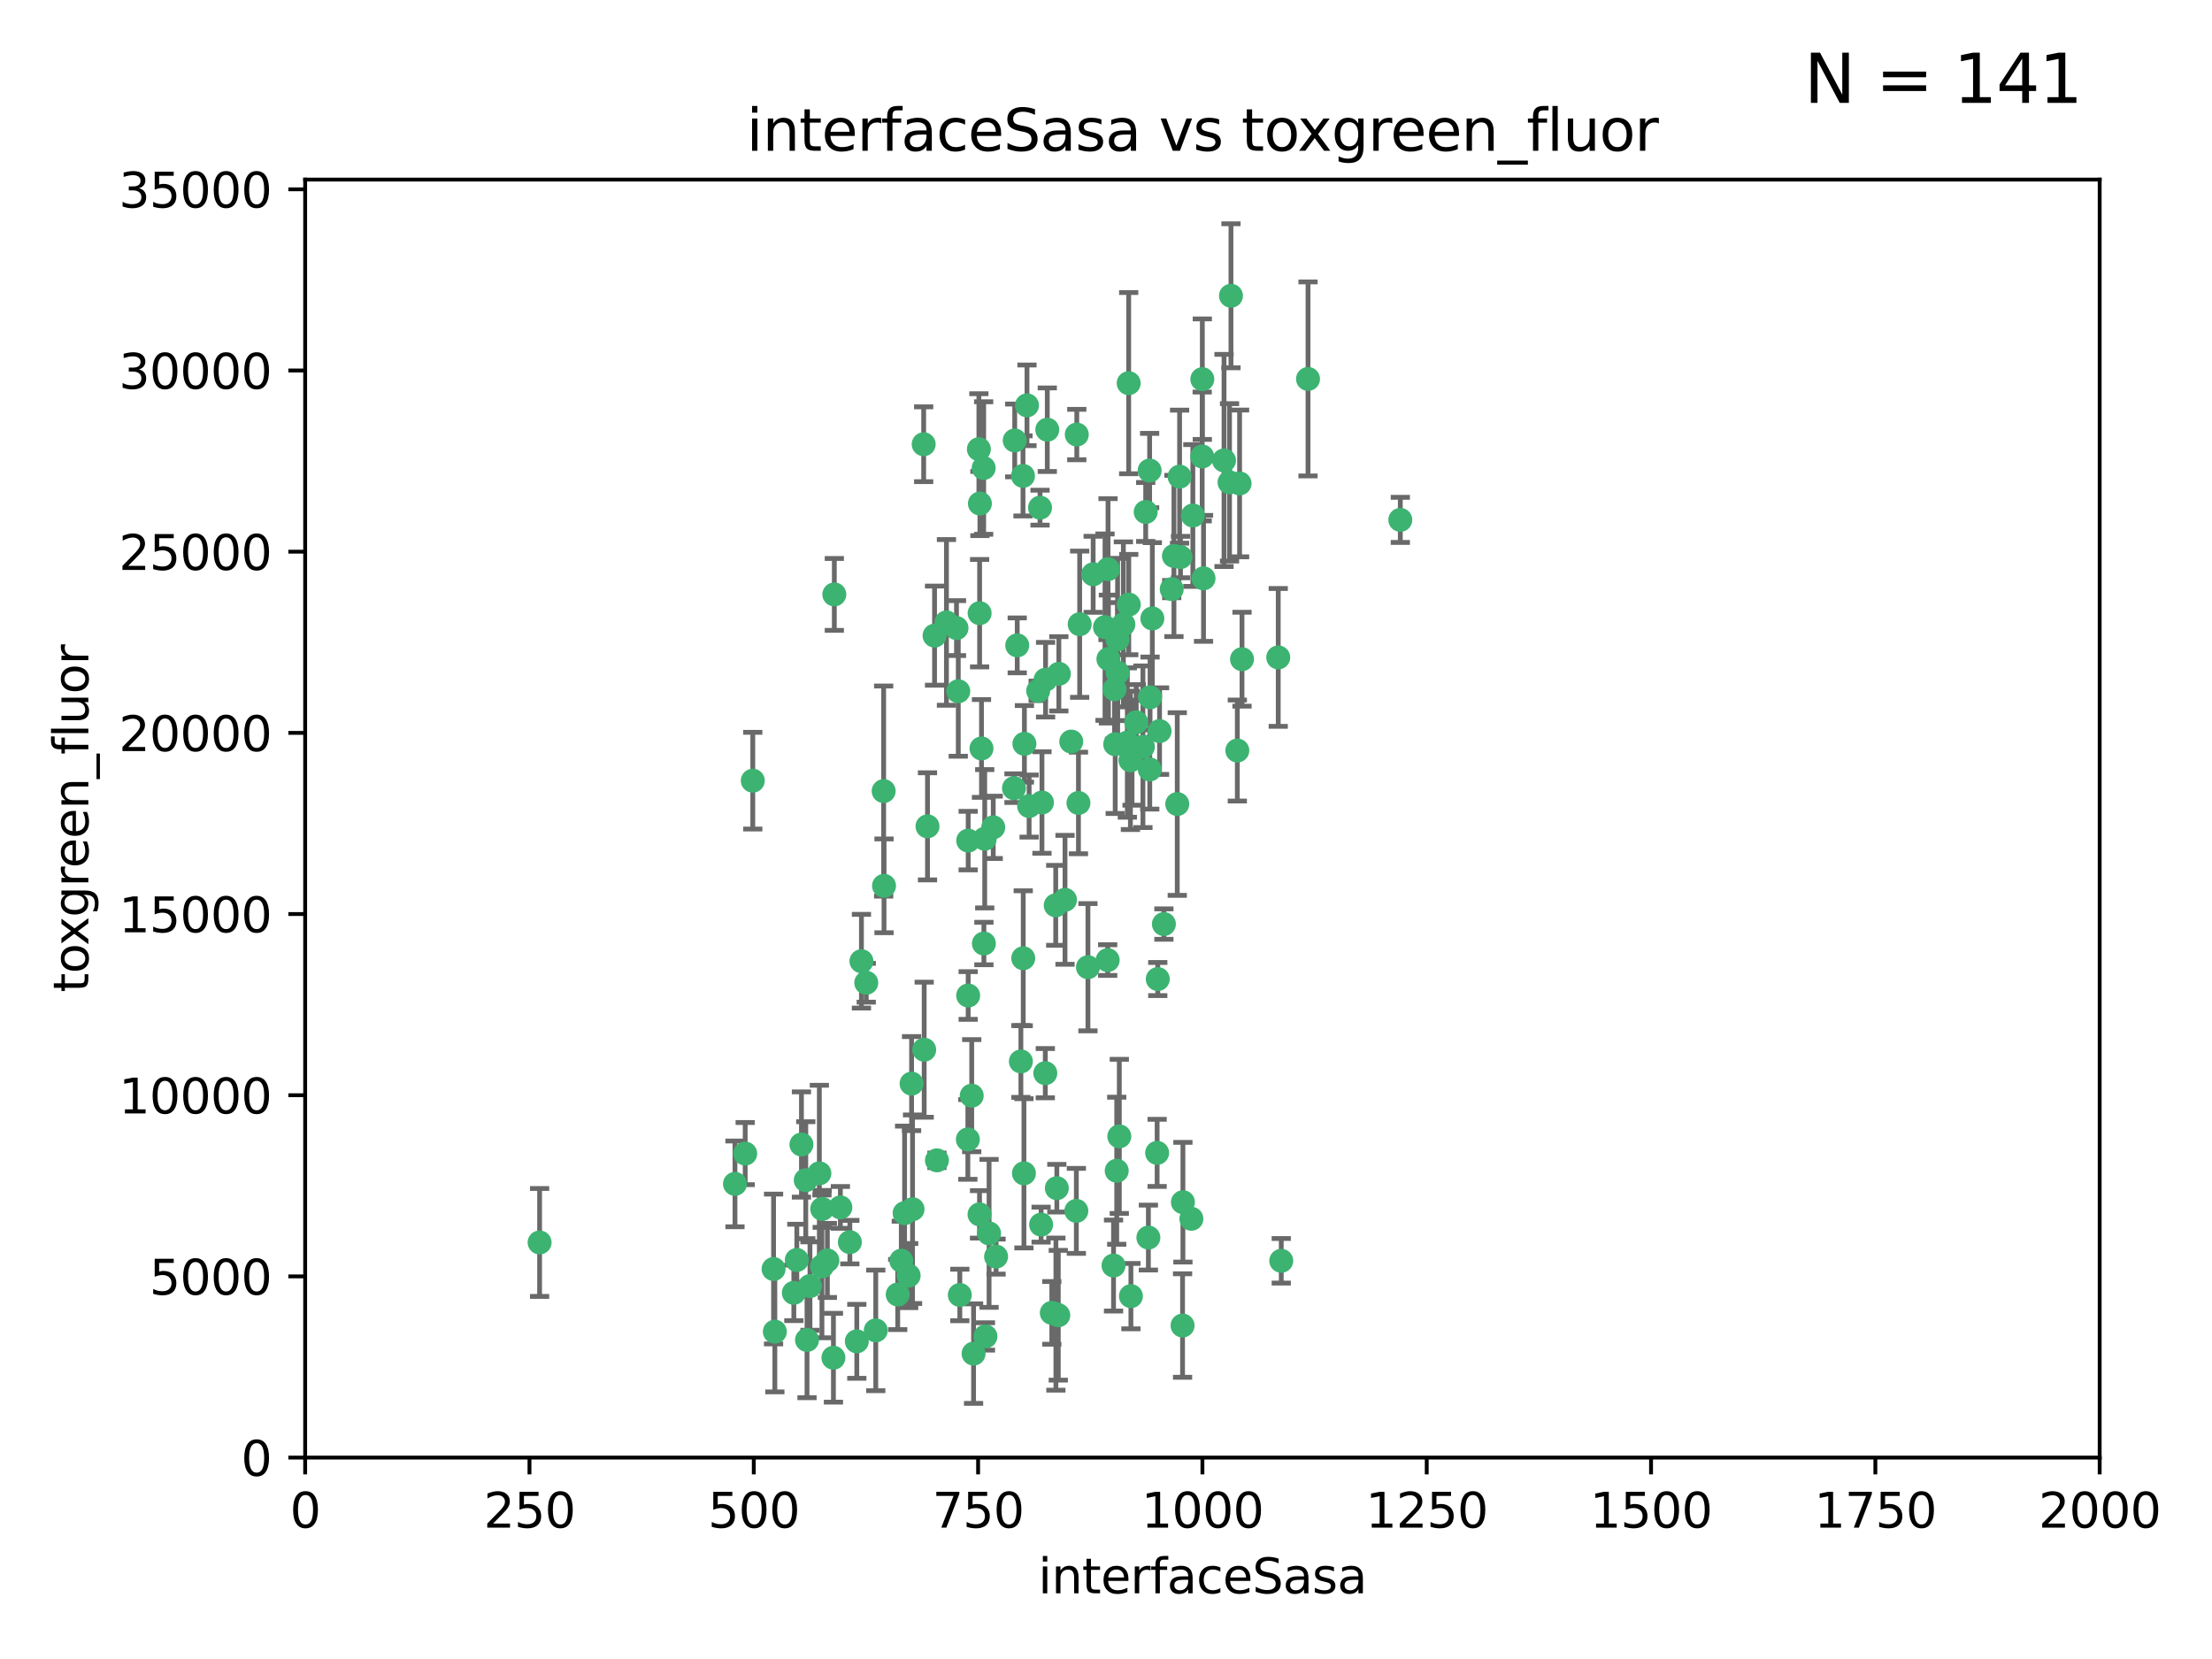 <?xml version="1.0" encoding="utf-8" standalone="no"?>
<!DOCTYPE svg PUBLIC "-//W3C//DTD SVG 1.1//EN"
  "http://www.w3.org/Graphics/SVG/1.1/DTD/svg11.dtd">
<svg xmlns:xlink="http://www.w3.org/1999/xlink" width="460.8pt" height="345.6pt" viewBox="0 0 460.8 345.6" xmlns="http://www.w3.org/2000/svg" version="1.1">
 <defs>
  <style type="text/css">*{stroke-linejoin: round; stroke-linecap: butt}</style>
 </defs>
 <g id="figure_1">
  <g id="patch_1">
   <path d="M 0 345.6 
L 460.8 345.6 
L 460.8 0 
L 0 0 
z
" style="fill: #ffffff"/>
  </g>
  <g id="axes_1">
   <g id="patch_2">
    <path d="M 63.571 303.64 
L 437.4 303.64 
L 437.4 37.411 
L 63.571 37.411 
z
" style="fill: #ffffff"/>
   </g>
   <g id="PathCollection_1">
    <defs>
     <path id="m13d61aa085" d="M 0 1.118 
C 0.297 1.118 0.581 1 0.791 0.791 
C 1 0.581 1.118 0.297 1.118 0 
C 1.118 -0.297 1 -0.581 0.791 -0.791 
C 0.581 -1 0.297 -1.118 0 -1.118 
C -0.297 -1.118 -0.581 -1 -0.791 -0.791 
C -1 -0.581 -1.118 -0.297 -1.118 0 
C -1.118 0.297 -1 0.581 -0.791 0.791 
C -0.581 1 -0.297 1.118 0 1.118 
z
" style="stroke: #3cb371"/>
    </defs>
    <g clip-path="url(#p6d1f8fee0a)">
     <use xlink:href="#m13d61aa085" x="272.484" y="78.941" style="fill: #3cb371; stroke: #3cb371"/>
     <use xlink:href="#m13d61aa085" x="239.489" y="98.026" style="fill: #3cb371; stroke: #3cb371"/>
     <use xlink:href="#m13d61aa085" x="250.437" y="95.094" style="fill: #3cb371; stroke: #3cb371"/>
     <use xlink:href="#m13d61aa085" x="266.28" y="136.954" style="fill: #3cb371; stroke: #3cb371"/>
     <use xlink:href="#m13d61aa085" x="250.716" y="120.482" style="fill: #3cb371; stroke: #3cb371"/>
     <use xlink:href="#m13d61aa085" x="218.168" y="89.516" style="fill: #3cb371; stroke: #3cb371"/>
     <use xlink:href="#m13d61aa085" x="254.987" y="95.918" style="fill: #3cb371; stroke: #3cb371"/>
     <use xlink:href="#m13d61aa085" x="245.919" y="116.045" style="fill: #3cb371; stroke: #3cb371"/>
     <use xlink:href="#m13d61aa085" x="258.229" y="100.71" style="fill: #3cb371; stroke: #3cb371"/>
     <use xlink:href="#m13d61aa085" x="241.557" y="152.304" style="fill: #3cb371; stroke: #3cb371"/>
     <use xlink:href="#m13d61aa085" x="230.194" y="130.646" style="fill: #3cb371; stroke: #3cb371"/>
     <use xlink:href="#m13d61aa085" x="244.553" y="115.814" style="fill: #3cb371; stroke: #3cb371"/>
     <use xlink:href="#m13d61aa085" x="240.054" y="128.839" style="fill: #3cb371; stroke: #3cb371"/>
     <use xlink:href="#m13d61aa085" x="232.318" y="155.033" style="fill: #3cb371; stroke: #3cb371"/>
     <use xlink:href="#m13d61aa085" x="258.734" y="137.321" style="fill: #3cb371; stroke: #3cb371"/>
     <use xlink:href="#m13d61aa085" x="256.134" y="100.483" style="fill: #3cb371; stroke: #3cb371"/>
     <use xlink:href="#m13d61aa085" x="235.488" y="158.394" style="fill: #3cb371; stroke: #3cb371"/>
     <use xlink:href="#m13d61aa085" x="211.385" y="91.754" style="fill: #3cb371; stroke: #3cb371"/>
     <use xlink:href="#m13d61aa085" x="235.142" y="125.947" style="fill: #3cb371; stroke: #3cb371"/>
     <use xlink:href="#m13d61aa085" x="234.02" y="130.067" style="fill: #3cb371; stroke: #3cb371"/>
     <use xlink:href="#m13d61aa085" x="223.161" y="154.483" style="fill: #3cb371; stroke: #3cb371"/>
     <use xlink:href="#m13d61aa085" x="248.491" y="107.386" style="fill: #3cb371; stroke: #3cb371"/>
     <use xlink:href="#m13d61aa085" x="238.669" y="106.653" style="fill: #3cb371; stroke: #3cb371"/>
     <use xlink:href="#m13d61aa085" x="227.725" y="119.635" style="fill: #3cb371; stroke: #3cb371"/>
     <use xlink:href="#m13d61aa085" x="235.125" y="79.819" style="fill: #3cb371; stroke: #3cb371"/>
     <use xlink:href="#m13d61aa085" x="244.091" y="122.72" style="fill: #3cb371; stroke: #3cb371"/>
     <use xlink:href="#m13d61aa085" x="241.185" y="203.953" style="fill: #3cb371; stroke: #3cb371"/>
     <use xlink:href="#m13d61aa085" x="211.908" y="134.443" style="fill: #3cb371; stroke: #3cb371"/>
     <use xlink:href="#m13d61aa085" x="213.404" y="154.954" style="fill: #3cb371; stroke: #3cb371"/>
     <use xlink:href="#m13d61aa085" x="204.131" y="104.896" style="fill: #3cb371; stroke: #3cb371"/>
     <use xlink:href="#m13d61aa085" x="245.731" y="99.298" style="fill: #3cb371; stroke: #3cb371"/>
     <use xlink:href="#m13d61aa085" x="257.757" y="156.348" style="fill: #3cb371; stroke: #3cb371"/>
     <use xlink:href="#m13d61aa085" x="266.908" y="262.649" style="fill: #3cb371; stroke: #3cb371"/>
     <use xlink:href="#m13d61aa085" x="216.658" y="105.756" style="fill: #3cb371; stroke: #3cb371"/>
     <use xlink:href="#m13d61aa085" x="204.916" y="97.498" style="fill: #3cb371; stroke: #3cb371"/>
     <use xlink:href="#m13d61aa085" x="192.417" y="92.545" style="fill: #3cb371; stroke: #3cb371"/>
     <use xlink:href="#m13d61aa085" x="216.269" y="143.916" style="fill: #3cb371; stroke: #3cb371"/>
     <use xlink:href="#m13d61aa085" x="291.711" y="108.301" style="fill: #3cb371; stroke: #3cb371"/>
     <use xlink:href="#m13d61aa085" x="224.916" y="130.038" style="fill: #3cb371; stroke: #3cb371"/>
     <use xlink:href="#m13d61aa085" x="230.751" y="200.005" style="fill: #3cb371; stroke: #3cb371"/>
     <use xlink:href="#m13d61aa085" x="250.465" y="78.988" style="fill: #3cb371; stroke: #3cb371"/>
     <use xlink:href="#m13d61aa085" x="199.256" y="130.84" style="fill: #3cb371; stroke: #3cb371"/>
     <use xlink:href="#m13d61aa085" x="204.462" y="155.918" style="fill: #3cb371; stroke: #3cb371"/>
     <use xlink:href="#m13d61aa085" x="201.688" y="207.381" style="fill: #3cb371; stroke: #3cb371"/>
     <use xlink:href="#m13d61aa085" x="216.882" y="255.109" style="fill: #3cb371; stroke: #3cb371"/>
     <use xlink:href="#m13d61aa085" x="213.159" y="199.62" style="fill: #3cb371; stroke: #3cb371"/>
     <use xlink:href="#m13d61aa085" x="220.577" y="140.37" style="fill: #3cb371; stroke: #3cb371"/>
     <use xlink:href="#m13d61aa085" x="217.06" y="167.179" style="fill: #3cb371; stroke: #3cb371"/>
     <use xlink:href="#m13d61aa085" x="214.383" y="167.916" style="fill: #3cb371; stroke: #3cb371"/>
     <use xlink:href="#m13d61aa085" x="203.92" y="93.572" style="fill: #3cb371; stroke: #3cb371"/>
     <use xlink:href="#m13d61aa085" x="230.822" y="118.565" style="fill: #3cb371; stroke: #3cb371"/>
     <use xlink:href="#m13d61aa085" x="204.073" y="127.738" style="fill: #3cb371; stroke: #3cb371"/>
     <use xlink:href="#m13d61aa085" x="224.662" y="167.27" style="fill: #3cb371; stroke: #3cb371"/>
     <use xlink:href="#m13d61aa085" x="239.579" y="145.262" style="fill: #3cb371; stroke: #3cb371"/>
     <use xlink:href="#m13d61aa085" x="236.699" y="150.469" style="fill: #3cb371; stroke: #3cb371"/>
     <use xlink:href="#m13d61aa085" x="230.901" y="137.292" style="fill: #3cb371; stroke: #3cb371"/>
     <use xlink:href="#m13d61aa085" x="221.863" y="187.448" style="fill: #3cb371; stroke: #3cb371"/>
     <use xlink:href="#m13d61aa085" x="206.91" y="172.347" style="fill: #3cb371; stroke: #3cb371"/>
     <use xlink:href="#m13d61aa085" x="232.833" y="140.122" style="fill: #3cb371; stroke: #3cb371"/>
     <use xlink:href="#m13d61aa085" x="232.635" y="243.887" style="fill: #3cb371; stroke: #3cb371"/>
     <use xlink:href="#m13d61aa085" x="235.59" y="270.01" style="fill: #3cb371; stroke: #3cb371"/>
     <use xlink:href="#m13d61aa085" x="256.433" y="61.614" style="fill: #3cb371; stroke: #3cb371"/>
     <use xlink:href="#m13d61aa085" x="219.927" y="188.597" style="fill: #3cb371; stroke: #3cb371"/>
     <use xlink:href="#m13d61aa085" x="213.94" y="84.44" style="fill: #3cb371; stroke: #3cb371"/>
     <use xlink:href="#m13d61aa085" x="194.686" y="132.411" style="fill: #3cb371; stroke: #3cb371"/>
     <use xlink:href="#m13d61aa085" x="246.349" y="276.134" style="fill: #3cb371; stroke: #3cb371"/>
     <use xlink:href="#m13d61aa085" x="248.185" y="253.893" style="fill: #3cb371; stroke: #3cb371"/>
     <use xlink:href="#m13d61aa085" x="220.157" y="247.522" style="fill: #3cb371; stroke: #3cb371"/>
     <use xlink:href="#m13d61aa085" x="213.11" y="99.14" style="fill: #3cb371; stroke: #3cb371"/>
     <use xlink:href="#m13d61aa085" x="180.458" y="204.723" style="fill: #3cb371; stroke: #3cb371"/>
     <use xlink:href="#m13d61aa085" x="211.23" y="164.19" style="fill: #3cb371; stroke: #3cb371"/>
     <use xlink:href="#m13d61aa085" x="238.093" y="155.561" style="fill: #3cb371; stroke: #3cb371"/>
     <use xlink:href="#m13d61aa085" x="199.626" y="143.999" style="fill: #3cb371; stroke: #3cb371"/>
     <use xlink:href="#m13d61aa085" x="246.424" y="250.441" style="fill: #3cb371; stroke: #3cb371"/>
     <use xlink:href="#m13d61aa085" x="193.215" y="172.143" style="fill: #3cb371; stroke: #3cb371"/>
     <use xlink:href="#m13d61aa085" x="235.826" y="156.792" style="fill: #3cb371; stroke: #3cb371"/>
     <use xlink:href="#m13d61aa085" x="232.811" y="133.213" style="fill: #3cb371; stroke: #3cb371"/>
     <use xlink:href="#m13d61aa085" x="224.314" y="90.523" style="fill: #3cb371; stroke: #3cb371"/>
     <use xlink:href="#m13d61aa085" x="202.811" y="281.982" style="fill: #3cb371; stroke: #3cb371"/>
     <use xlink:href="#m13d61aa085" x="231.97" y="263.634" style="fill: #3cb371; stroke: #3cb371"/>
     <use xlink:href="#m13d61aa085" x="239.516" y="160.289" style="fill: #3cb371; stroke: #3cb371"/>
     <use xlink:href="#m13d61aa085" x="205.288" y="278.401" style="fill: #3cb371; stroke: #3cb371"/>
     <use xlink:href="#m13d61aa085" x="165.37" y="269.321" style="fill: #3cb371; stroke: #3cb371"/>
     <use xlink:href="#m13d61aa085" x="204.964" y="196.552" style="fill: #3cb371; stroke: #3cb371"/>
     <use xlink:href="#m13d61aa085" x="219.963" y="273.75" style="fill: #3cb371; stroke: #3cb371"/>
     <use xlink:href="#m13d61aa085" x="190.099" y="251.902" style="fill: #3cb371; stroke: #3cb371"/>
     <use xlink:href="#m13d61aa085" x="189.899" y="225.734" style="fill: #3cb371; stroke: #3cb371"/>
     <use xlink:href="#m13d61aa085" x="212.669" y="221.118" style="fill: #3cb371; stroke: #3cb371"/>
     <use xlink:href="#m13d61aa085" x="205.136" y="174.728" style="fill: #3cb371; stroke: #3cb371"/>
     <use xlink:href="#m13d61aa085" x="201.621" y="237.366" style="fill: #3cb371; stroke: #3cb371"/>
     <use xlink:href="#m13d61aa085" x="213.303" y="244.424" style="fill: #3cb371; stroke: #3cb371"/>
     <use xlink:href="#m13d61aa085" x="161.148" y="264.357" style="fill: #3cb371; stroke: #3cb371"/>
     <use xlink:href="#m13d61aa085" x="217.815" y="141.593" style="fill: #3cb371; stroke: #3cb371"/>
     <use xlink:href="#m13d61aa085" x="201.69" y="175.112" style="fill: #3cb371; stroke: #3cb371"/>
     <use xlink:href="#m13d61aa085" x="199.948" y="269.764" style="fill: #3cb371; stroke: #3cb371"/>
     <use xlink:href="#m13d61aa085" x="234.846" y="154.686" style="fill: #3cb371; stroke: #3cb371"/>
     <use xlink:href="#m13d61aa085" x="242.461" y="192.502" style="fill: #3cb371; stroke: #3cb371"/>
     <use xlink:href="#m13d61aa085" x="175.066" y="251.524" style="fill: #3cb371; stroke: #3cb371"/>
     <use xlink:href="#m13d61aa085" x="197.163" y="129.656" style="fill: #3cb371; stroke: #3cb371"/>
     <use xlink:href="#m13d61aa085" x="233.172" y="236.725" style="fill: #3cb371; stroke: #3cb371"/>
     <use xlink:href="#m13d61aa085" x="206.043" y="256.937" style="fill: #3cb371; stroke: #3cb371"/>
     <use xlink:href="#m13d61aa085" x="192.525" y="218.674" style="fill: #3cb371; stroke: #3cb371"/>
     <use xlink:href="#m13d61aa085" x="184.082" y="164.794" style="fill: #3cb371; stroke: #3cb371"/>
     <use xlink:href="#m13d61aa085" x="207.501" y="261.772" style="fill: #3cb371; stroke: #3cb371"/>
     <use xlink:href="#m13d61aa085" x="187.755" y="262.628" style="fill: #3cb371; stroke: #3cb371"/>
     <use xlink:href="#m13d61aa085" x="172.357" y="262.571" style="fill: #3cb371; stroke: #3cb371"/>
     <use xlink:href="#m13d61aa085" x="165.991" y="262.474" style="fill: #3cb371; stroke: #3cb371"/>
     <use xlink:href="#m13d61aa085" x="232.174" y="143.576" style="fill: #3cb371; stroke: #3cb371"/>
     <use xlink:href="#m13d61aa085" x="239.228" y="257.808" style="fill: #3cb371; stroke: #3cb371"/>
     <use xlink:href="#m13d61aa085" x="179.453" y="200.236" style="fill: #3cb371; stroke: #3cb371"/>
     <use xlink:href="#m13d61aa085" x="167.858" y="245.856" style="fill: #3cb371; stroke: #3cb371"/>
     <use xlink:href="#m13d61aa085" x="166.957" y="238.42" style="fill: #3cb371; stroke: #3cb371"/>
     <use xlink:href="#m13d61aa085" x="224.222" y="252.246" style="fill: #3cb371; stroke: #3cb371"/>
     <use xlink:href="#m13d61aa085" x="241.052" y="240.162" style="fill: #3cb371; stroke: #3cb371"/>
     <use xlink:href="#m13d61aa085" x="112.41" y="258.827" style="fill: #3cb371; stroke: #3cb371"/>
     <use xlink:href="#m13d61aa085" x="171.281" y="251.838" style="fill: #3cb371; stroke: #3cb371"/>
     <use xlink:href="#m13d61aa085" x="178.488" y="279.423" style="fill: #3cb371; stroke: #3cb371"/>
     <use xlink:href="#m13d61aa085" x="156.817" y="162.629" style="fill: #3cb371; stroke: #3cb371"/>
     <use xlink:href="#m13d61aa085" x="245.245" y="167.495" style="fill: #3cb371; stroke: #3cb371"/>
     <use xlink:href="#m13d61aa085" x="188.445" y="252.723" style="fill: #3cb371; stroke: #3cb371"/>
     <use xlink:href="#m13d61aa085" x="217.757" y="223.562" style="fill: #3cb371; stroke: #3cb371"/>
     <use xlink:href="#m13d61aa085" x="170.686" y="244.428" style="fill: #3cb371; stroke: #3cb371"/>
     <use xlink:href="#m13d61aa085" x="173.619" y="282.837" style="fill: #3cb371; stroke: #3cb371"/>
     <use xlink:href="#m13d61aa085" x="220.46" y="273.991" style="fill: #3cb371; stroke: #3cb371"/>
     <use xlink:href="#m13d61aa085" x="173.806" y="123.828" style="fill: #3cb371; stroke: #3cb371"/>
     <use xlink:href="#m13d61aa085" x="155.238" y="240.314" style="fill: #3cb371; stroke: #3cb371"/>
     <use xlink:href="#m13d61aa085" x="161.415" y="277.409" style="fill: #3cb371; stroke: #3cb371"/>
     <use xlink:href="#m13d61aa085" x="195.181" y="241.718" style="fill: #3cb371; stroke: #3cb371"/>
     <use xlink:href="#m13d61aa085" x="168.116" y="279.141" style="fill: #3cb371; stroke: #3cb371"/>
     <use xlink:href="#m13d61aa085" x="204.052" y="252.978" style="fill: #3cb371; stroke: #3cb371"/>
     <use xlink:href="#m13d61aa085" x="187.013" y="269.669" style="fill: #3cb371; stroke: #3cb371"/>
     <use xlink:href="#m13d61aa085" x="189.29" y="265.728" style="fill: #3cb371; stroke: #3cb371"/>
     <use xlink:href="#m13d61aa085" x="219.112" y="273.493" style="fill: #3cb371; stroke: #3cb371"/>
     <use xlink:href="#m13d61aa085" x="182.439" y="277.145" style="fill: #3cb371; stroke: #3cb371"/>
     <use xlink:href="#m13d61aa085" x="226.639" y="201.488" style="fill: #3cb371; stroke: #3cb371"/>
     <use xlink:href="#m13d61aa085" x="171.225" y="263.81" style="fill: #3cb371; stroke: #3cb371"/>
     <use xlink:href="#m13d61aa085" x="184.157" y="184.534" style="fill: #3cb371; stroke: #3cb371"/>
     <use xlink:href="#m13d61aa085" x="177.039" y="258.759" style="fill: #3cb371; stroke: #3cb371"/>
     <use xlink:href="#m13d61aa085" x="153.109" y="246.624" style="fill: #3cb371; stroke: #3cb371"/>
     <use xlink:href="#m13d61aa085" x="168.733" y="267.91" style="fill: #3cb371; stroke: #3cb371"/>
     <use xlink:href="#m13d61aa085" x="202.428" y="228.248" style="fill: #3cb371; stroke: #3cb371"/>
    </g>
   </g>
   <g id="matplotlib.axis_1">
    <g id="xtick_1">
     <g id="line2d_1">
      <defs>
       <path id="md332893940" d="M 0 0 
L 0 3.5 
" style="stroke: #000000; stroke-width: 0.8"/>
      </defs>
      <g>
       <use xlink:href="#md332893940" x="63.571" y="303.64" style="stroke: #000000; stroke-width: 0.8"/>
      </g>
     </g>
     <g id="text_1">
      <!-- 0 -->
      <g transform="translate(60.39 318.238)scale(0.1 -0.1)">
       <defs>
        <path id="DejaVuSans-30" d="M 2034 4250 
Q 1547 4250 1301 3770 
Q 1056 3291 1056 2328 
Q 1056 1369 1301 889 
Q 1547 409 2034 409 
Q 2525 409 2770 889 
Q 3016 1369 3016 2328 
Q 3016 3291 2770 3770 
Q 2525 4250 2034 4250 
z
M 2034 4750 
Q 2819 4750 3233 4129 
Q 3647 3509 3647 2328 
Q 3647 1150 3233 529 
Q 2819 -91 2034 -91 
Q 1250 -91 836 529 
Q 422 1150 422 2328 
Q 422 3509 836 4129 
Q 1250 4750 2034 4750 
z
" transform="scale(0.016)"/>
       </defs>
       <use xlink:href="#DejaVuSans-30"/>
      </g>
     </g>
    </g>
    <g id="xtick_2">
     <g id="line2d_2">
      <g>
       <use xlink:href="#md332893940" x="110.3" y="303.64" style="stroke: #000000; stroke-width: 0.8"/>
      </g>
     </g>
     <g id="text_2">
      <!-- 250 -->
      <g transform="translate(100.756 318.238)scale(0.1 -0.1)">
       <defs>
        <path id="DejaVuSans-32" d="M 1228 531 
L 3431 531 
L 3431 0 
L 469 0 
L 469 531 
Q 828 903 1448 1529 
Q 2069 2156 2228 2338 
Q 2531 2678 2651 2914 
Q 2772 3150 2772 3378 
Q 2772 3750 2511 3984 
Q 2250 4219 1831 4219 
Q 1534 4219 1204 4116 
Q 875 4013 500 3803 
L 500 4441 
Q 881 4594 1212 4672 
Q 1544 4750 1819 4750 
Q 2544 4750 2975 4387 
Q 3406 4025 3406 3419 
Q 3406 3131 3298 2873 
Q 3191 2616 2906 2266 
Q 2828 2175 2409 1742 
Q 1991 1309 1228 531 
z
" transform="scale(0.016)"/>
        <path id="DejaVuSans-35" d="M 691 4666 
L 3169 4666 
L 3169 4134 
L 1269 4134 
L 1269 2991 
Q 1406 3038 1543 3061 
Q 1681 3084 1819 3084 
Q 2600 3084 3056 2656 
Q 3513 2228 3513 1497 
Q 3513 744 3044 326 
Q 2575 -91 1722 -91 
Q 1428 -91 1123 -41 
Q 819 9 494 109 
L 494 744 
Q 775 591 1075 516 
Q 1375 441 1709 441 
Q 2250 441 2565 725 
Q 2881 1009 2881 1497 
Q 2881 1984 2565 2268 
Q 2250 2553 1709 2553 
Q 1456 2553 1204 2497 
Q 953 2441 691 2322 
L 691 4666 
z
" transform="scale(0.016)"/>
       </defs>
       <use xlink:href="#DejaVuSans-32"/>
       <use xlink:href="#DejaVuSans-35" x="63.623"/>
       <use xlink:href="#DejaVuSans-30" x="127.246"/>
      </g>
     </g>
    </g>
    <g id="xtick_3">
     <g id="line2d_3">
      <g>
       <use xlink:href="#md332893940" x="157.028" y="303.64" style="stroke: #000000; stroke-width: 0.8"/>
      </g>
     </g>
     <g id="text_3">
      <!-- 500 -->
      <g transform="translate(147.485 318.238)scale(0.1 -0.1)">
       <use xlink:href="#DejaVuSans-35"/>
       <use xlink:href="#DejaVuSans-30" x="63.623"/>
       <use xlink:href="#DejaVuSans-30" x="127.246"/>
      </g>
     </g>
    </g>
    <g id="xtick_4">
     <g id="line2d_4">
      <g>
       <use xlink:href="#md332893940" x="203.757" y="303.64" style="stroke: #000000; stroke-width: 0.8"/>
      </g>
     </g>
     <g id="text_4">
      <!-- 750 -->
      <g transform="translate(194.213 318.238)scale(0.1 -0.1)">
       <defs>
        <path id="DejaVuSans-37" d="M 525 4666 
L 3525 4666 
L 3525 4397 
L 1831 0 
L 1172 0 
L 2766 4134 
L 525 4134 
L 525 4666 
z
" transform="scale(0.016)"/>
       </defs>
       <use xlink:href="#DejaVuSans-37"/>
       <use xlink:href="#DejaVuSans-35" x="63.623"/>
       <use xlink:href="#DejaVuSans-30" x="127.246"/>
      </g>
     </g>
    </g>
    <g id="xtick_5">
     <g id="line2d_5">
      <g>
       <use xlink:href="#md332893940" x="250.486" y="303.64" style="stroke: #000000; stroke-width: 0.8"/>
      </g>
     </g>
     <g id="text_5">
      <!-- 1000 -->
      <g transform="translate(237.761 318.238)scale(0.1 -0.1)">
       <defs>
        <path id="DejaVuSans-31" d="M 794 531 
L 1825 531 
L 1825 4091 
L 703 3866 
L 703 4441 
L 1819 4666 
L 2450 4666 
L 2450 531 
L 3481 531 
L 3481 0 
L 794 0 
L 794 531 
z
" transform="scale(0.016)"/>
       </defs>
       <use xlink:href="#DejaVuSans-31"/>
       <use xlink:href="#DejaVuSans-30" x="63.623"/>
       <use xlink:href="#DejaVuSans-30" x="127.246"/>
       <use xlink:href="#DejaVuSans-30" x="190.869"/>
      </g>
     </g>
    </g>
    <g id="xtick_6">
     <g id="line2d_6">
      <g>
       <use xlink:href="#md332893940" x="297.214" y="303.64" style="stroke: #000000; stroke-width: 0.8"/>
      </g>
     </g>
     <g id="text_6">
      <!-- 1250 -->
      <g transform="translate(284.489 318.238)scale(0.1 -0.1)">
       <use xlink:href="#DejaVuSans-31"/>
       <use xlink:href="#DejaVuSans-32" x="63.623"/>
       <use xlink:href="#DejaVuSans-35" x="127.246"/>
       <use xlink:href="#DejaVuSans-30" x="190.869"/>
      </g>
     </g>
    </g>
    <g id="xtick_7">
     <g id="line2d_7">
      <g>
       <use xlink:href="#md332893940" x="343.943" y="303.64" style="stroke: #000000; stroke-width: 0.8"/>
      </g>
     </g>
     <g id="text_7">
      <!-- 1500 -->
      <g transform="translate(331.218 318.238)scale(0.1 -0.1)">
       <use xlink:href="#DejaVuSans-31"/>
       <use xlink:href="#DejaVuSans-35" x="63.623"/>
       <use xlink:href="#DejaVuSans-30" x="127.246"/>
       <use xlink:href="#DejaVuSans-30" x="190.869"/>
      </g>
     </g>
    </g>
    <g id="xtick_8">
     <g id="line2d_8">
      <g>
       <use xlink:href="#md332893940" x="390.671" y="303.64" style="stroke: #000000; stroke-width: 0.8"/>
      </g>
     </g>
     <g id="text_8">
      <!-- 1750 -->
      <g transform="translate(377.946 318.238)scale(0.1 -0.1)">
       <use xlink:href="#DejaVuSans-31"/>
       <use xlink:href="#DejaVuSans-37" x="63.623"/>
       <use xlink:href="#DejaVuSans-35" x="127.246"/>
       <use xlink:href="#DejaVuSans-30" x="190.869"/>
      </g>
     </g>
    </g>
    <g id="xtick_9">
     <g id="line2d_9">
      <g>
       <use xlink:href="#md332893940" x="437.4" y="303.64" style="stroke: #000000; stroke-width: 0.8"/>
      </g>
     </g>
     <g id="text_9">
      <!-- 2000 -->
      <g transform="translate(424.675 318.238)scale(0.1 -0.1)">
       <use xlink:href="#DejaVuSans-32"/>
       <use xlink:href="#DejaVuSans-30" x="63.623"/>
       <use xlink:href="#DejaVuSans-30" x="127.246"/>
       <use xlink:href="#DejaVuSans-30" x="190.869"/>
      </g>
     </g>
    </g>
    <g id="text_10">
     <!-- interfaceSasa -->
     <g transform="translate(216.279 331.917)scale(0.1 -0.1)">
      <defs>
       <path id="DejaVuSans-69" d="M 603 3500 
L 1178 3500 
L 1178 0 
L 603 0 
L 603 3500 
z
M 603 4863 
L 1178 4863 
L 1178 4134 
L 603 4134 
L 603 4863 
z
" transform="scale(0.016)"/>
       <path id="DejaVuSans-6e" d="M 3513 2113 
L 3513 0 
L 2938 0 
L 2938 2094 
Q 2938 2591 2744 2837 
Q 2550 3084 2163 3084 
Q 1697 3084 1428 2787 
Q 1159 2491 1159 1978 
L 1159 0 
L 581 0 
L 581 3500 
L 1159 3500 
L 1159 2956 
Q 1366 3272 1645 3428 
Q 1925 3584 2291 3584 
Q 2894 3584 3203 3211 
Q 3513 2838 3513 2113 
z
" transform="scale(0.016)"/>
       <path id="DejaVuSans-74" d="M 1172 4494 
L 1172 3500 
L 2356 3500 
L 2356 3053 
L 1172 3053 
L 1172 1153 
Q 1172 725 1289 603 
Q 1406 481 1766 481 
L 2356 481 
L 2356 0 
L 1766 0 
Q 1100 0 847 248 
Q 594 497 594 1153 
L 594 3053 
L 172 3053 
L 172 3500 
L 594 3500 
L 594 4494 
L 1172 4494 
z
" transform="scale(0.016)"/>
       <path id="DejaVuSans-65" d="M 3597 1894 
L 3597 1613 
L 953 1613 
Q 991 1019 1311 708 
Q 1631 397 2203 397 
Q 2534 397 2845 478 
Q 3156 559 3463 722 
L 3463 178 
Q 3153 47 2828 -22 
Q 2503 -91 2169 -91 
Q 1331 -91 842 396 
Q 353 884 353 1716 
Q 353 2575 817 3079 
Q 1281 3584 2069 3584 
Q 2775 3584 3186 3129 
Q 3597 2675 3597 1894 
z
M 3022 2063 
Q 3016 2534 2758 2815 
Q 2500 3097 2075 3097 
Q 1594 3097 1305 2825 
Q 1016 2553 972 2059 
L 3022 2063 
z
" transform="scale(0.016)"/>
       <path id="DejaVuSans-72" d="M 2631 2963 
Q 2534 3019 2420 3045 
Q 2306 3072 2169 3072 
Q 1681 3072 1420 2755 
Q 1159 2438 1159 1844 
L 1159 0 
L 581 0 
L 581 3500 
L 1159 3500 
L 1159 2956 
Q 1341 3275 1631 3429 
Q 1922 3584 2338 3584 
Q 2397 3584 2469 3576 
Q 2541 3569 2628 3553 
L 2631 2963 
z
" transform="scale(0.016)"/>
       <path id="DejaVuSans-66" d="M 2375 4863 
L 2375 4384 
L 1825 4384 
Q 1516 4384 1395 4259 
Q 1275 4134 1275 3809 
L 1275 3500 
L 2222 3500 
L 2222 3053 
L 1275 3053 
L 1275 0 
L 697 0 
L 697 3053 
L 147 3053 
L 147 3500 
L 697 3500 
L 697 3744 
Q 697 4328 969 4595 
Q 1241 4863 1831 4863 
L 2375 4863 
z
" transform="scale(0.016)"/>
       <path id="DejaVuSans-61" d="M 2194 1759 
Q 1497 1759 1228 1600 
Q 959 1441 959 1056 
Q 959 750 1161 570 
Q 1363 391 1709 391 
Q 2188 391 2477 730 
Q 2766 1069 2766 1631 
L 2766 1759 
L 2194 1759 
z
M 3341 1997 
L 3341 0 
L 2766 0 
L 2766 531 
Q 2569 213 2275 61 
Q 1981 -91 1556 -91 
Q 1019 -91 701 211 
Q 384 513 384 1019 
Q 384 1609 779 1909 
Q 1175 2209 1959 2209 
L 2766 2209 
L 2766 2266 
Q 2766 2663 2505 2880 
Q 2244 3097 1772 3097 
Q 1472 3097 1187 3025 
Q 903 2953 641 2809 
L 641 3341 
Q 956 3463 1253 3523 
Q 1550 3584 1831 3584 
Q 2591 3584 2966 3190 
Q 3341 2797 3341 1997 
z
" transform="scale(0.016)"/>
       <path id="DejaVuSans-63" d="M 3122 3366 
L 3122 2828 
Q 2878 2963 2633 3030 
Q 2388 3097 2138 3097 
Q 1578 3097 1268 2742 
Q 959 2388 959 1747 
Q 959 1106 1268 751 
Q 1578 397 2138 397 
Q 2388 397 2633 464 
Q 2878 531 3122 666 
L 3122 134 
Q 2881 22 2623 -34 
Q 2366 -91 2075 -91 
Q 1284 -91 818 406 
Q 353 903 353 1747 
Q 353 2603 823 3093 
Q 1294 3584 2113 3584 
Q 2378 3584 2631 3529 
Q 2884 3475 3122 3366 
z
" transform="scale(0.016)"/>
       <path id="DejaVuSans-53" d="M 3425 4513 
L 3425 3897 
Q 3066 4069 2747 4153 
Q 2428 4238 2131 4238 
Q 1616 4238 1336 4038 
Q 1056 3838 1056 3469 
Q 1056 3159 1242 3001 
Q 1428 2844 1947 2747 
L 2328 2669 
Q 3034 2534 3370 2195 
Q 3706 1856 3706 1288 
Q 3706 609 3251 259 
Q 2797 -91 1919 -91 
Q 1588 -91 1214 -16 
Q 841 59 441 206 
L 441 856 
Q 825 641 1194 531 
Q 1563 422 1919 422 
Q 2459 422 2753 634 
Q 3047 847 3047 1241 
Q 3047 1584 2836 1778 
Q 2625 1972 2144 2069 
L 1759 2144 
Q 1053 2284 737 2584 
Q 422 2884 422 3419 
Q 422 4038 858 4394 
Q 1294 4750 2059 4750 
Q 2388 4750 2728 4690 
Q 3069 4631 3425 4513 
z
" transform="scale(0.016)"/>
       <path id="DejaVuSans-73" d="M 2834 3397 
L 2834 2853 
Q 2591 2978 2328 3040 
Q 2066 3103 1784 3103 
Q 1356 3103 1142 2972 
Q 928 2841 928 2578 
Q 928 2378 1081 2264 
Q 1234 2150 1697 2047 
L 1894 2003 
Q 2506 1872 2764 1633 
Q 3022 1394 3022 966 
Q 3022 478 2636 193 
Q 2250 -91 1575 -91 
Q 1294 -91 989 -36 
Q 684 19 347 128 
L 347 722 
Q 666 556 975 473 
Q 1284 391 1588 391 
Q 1994 391 2212 530 
Q 2431 669 2431 922 
Q 2431 1156 2273 1281 
Q 2116 1406 1581 1522 
L 1381 1569 
Q 847 1681 609 1914 
Q 372 2147 372 2553 
Q 372 3047 722 3315 
Q 1072 3584 1716 3584 
Q 2034 3584 2315 3537 
Q 2597 3491 2834 3397 
z
" transform="scale(0.016)"/>
      </defs>
      <use xlink:href="#DejaVuSans-69"/>
      <use xlink:href="#DejaVuSans-6e" x="27.783"/>
      <use xlink:href="#DejaVuSans-74" x="91.162"/>
      <use xlink:href="#DejaVuSans-65" x="130.371"/>
      <use xlink:href="#DejaVuSans-72" x="191.895"/>
      <use xlink:href="#DejaVuSans-66" x="233.008"/>
      <use xlink:href="#DejaVuSans-61" x="268.213"/>
      <use xlink:href="#DejaVuSans-63" x="329.492"/>
      <use xlink:href="#DejaVuSans-65" x="384.473"/>
      <use xlink:href="#DejaVuSans-53" x="445.996"/>
      <use xlink:href="#DejaVuSans-61" x="509.473"/>
      <use xlink:href="#DejaVuSans-73" x="570.752"/>
      <use xlink:href="#DejaVuSans-61" x="622.852"/>
     </g>
    </g>
   </g>
   <g id="matplotlib.axis_2">
    <g id="ytick_1">
     <g id="line2d_10">
      <defs>
       <path id="m6c0eeba03a" d="M 0 0 
L -3.5 0 
" style="stroke: #000000; stroke-width: 0.8"/>
      </defs>
      <g>
       <use xlink:href="#m6c0eeba03a" x="63.571" y="303.64" style="stroke: #000000; stroke-width: 0.8"/>
      </g>
     </g>
     <g id="text_11">
      <!-- 0 -->
      <g transform="translate(50.209 307.439)scale(0.1 -0.1)">
       <use xlink:href="#DejaVuSans-30"/>
      </g>
     </g>
    </g>
    <g id="ytick_2">
     <g id="line2d_11">
      <g>
       <use xlink:href="#m6c0eeba03a" x="63.571" y="265.897" style="stroke: #000000; stroke-width: 0.8"/>
      </g>
     </g>
     <g id="text_12">
      <!-- 5000 -->
      <g transform="translate(31.121 269.696)scale(0.1 -0.1)">
       <use xlink:href="#DejaVuSans-35"/>
       <use xlink:href="#DejaVuSans-30" x="63.623"/>
       <use xlink:href="#DejaVuSans-30" x="127.246"/>
       <use xlink:href="#DejaVuSans-30" x="190.869"/>
      </g>
     </g>
    </g>
    <g id="ytick_3">
     <g id="line2d_12">
      <g>
       <use xlink:href="#m6c0eeba03a" x="63.571" y="228.154" style="stroke: #000000; stroke-width: 0.8"/>
      </g>
     </g>
     <g id="text_13">
      <!-- 10000 -->
      <g transform="translate(24.759 231.953)scale(0.1 -0.1)">
       <use xlink:href="#DejaVuSans-31"/>
       <use xlink:href="#DejaVuSans-30" x="63.623"/>
       <use xlink:href="#DejaVuSans-30" x="127.246"/>
       <use xlink:href="#DejaVuSans-30" x="190.869"/>
       <use xlink:href="#DejaVuSans-30" x="254.492"/>
      </g>
     </g>
    </g>
    <g id="ytick_4">
     <g id="line2d_13">
      <g>
       <use xlink:href="#m6c0eeba03a" x="63.571" y="190.411" style="stroke: #000000; stroke-width: 0.8"/>
      </g>
     </g>
     <g id="text_14">
      <!-- 15000 -->
      <g transform="translate(24.759 194.21)scale(0.1 -0.1)">
       <use xlink:href="#DejaVuSans-31"/>
       <use xlink:href="#DejaVuSans-35" x="63.623"/>
       <use xlink:href="#DejaVuSans-30" x="127.246"/>
       <use xlink:href="#DejaVuSans-30" x="190.869"/>
       <use xlink:href="#DejaVuSans-30" x="254.492"/>
      </g>
     </g>
    </g>
    <g id="ytick_5">
     <g id="line2d_14">
      <g>
       <use xlink:href="#m6c0eeba03a" x="63.571" y="152.668" style="stroke: #000000; stroke-width: 0.8"/>
      </g>
     </g>
     <g id="text_15">
      <!-- 20000 -->
      <g transform="translate(24.759 156.467)scale(0.1 -0.1)">
       <use xlink:href="#DejaVuSans-32"/>
       <use xlink:href="#DejaVuSans-30" x="63.623"/>
       <use xlink:href="#DejaVuSans-30" x="127.246"/>
       <use xlink:href="#DejaVuSans-30" x="190.869"/>
       <use xlink:href="#DejaVuSans-30" x="254.492"/>
      </g>
     </g>
    </g>
    <g id="ytick_6">
     <g id="line2d_15">
      <g>
       <use xlink:href="#m6c0eeba03a" x="63.571" y="114.925" style="stroke: #000000; stroke-width: 0.8"/>
      </g>
     </g>
     <g id="text_16">
      <!-- 25000 -->
      <g transform="translate(24.759 118.724)scale(0.1 -0.1)">
       <use xlink:href="#DejaVuSans-32"/>
       <use xlink:href="#DejaVuSans-35" x="63.623"/>
       <use xlink:href="#DejaVuSans-30" x="127.246"/>
       <use xlink:href="#DejaVuSans-30" x="190.869"/>
       <use xlink:href="#DejaVuSans-30" x="254.492"/>
      </g>
     </g>
    </g>
    <g id="ytick_7">
     <g id="line2d_16">
      <g>
       <use xlink:href="#m6c0eeba03a" x="63.571" y="77.181" style="stroke: #000000; stroke-width: 0.8"/>
      </g>
     </g>
     <g id="text_17">
      <!-- 30000 -->
      <g transform="translate(24.759 80.981)scale(0.1 -0.1)">
       <defs>
        <path id="DejaVuSans-33" d="M 2597 2516 
Q 3050 2419 3304 2112 
Q 3559 1806 3559 1356 
Q 3559 666 3084 287 
Q 2609 -91 1734 -91 
Q 1441 -91 1130 -33 
Q 819 25 488 141 
L 488 750 
Q 750 597 1062 519 
Q 1375 441 1716 441 
Q 2309 441 2620 675 
Q 2931 909 2931 1356 
Q 2931 1769 2642 2001 
Q 2353 2234 1838 2234 
L 1294 2234 
L 1294 2753 
L 1863 2753 
Q 2328 2753 2575 2939 
Q 2822 3125 2822 3475 
Q 2822 3834 2567 4026 
Q 2313 4219 1838 4219 
Q 1578 4219 1281 4162 
Q 984 4106 628 3988 
L 628 4550 
Q 988 4650 1302 4700 
Q 1616 4750 1894 4750 
Q 2613 4750 3031 4423 
Q 3450 4097 3450 3541 
Q 3450 3153 3228 2886 
Q 3006 2619 2597 2516 
z
" transform="scale(0.016)"/>
       </defs>
       <use xlink:href="#DejaVuSans-33"/>
       <use xlink:href="#DejaVuSans-30" x="63.623"/>
       <use xlink:href="#DejaVuSans-30" x="127.246"/>
       <use xlink:href="#DejaVuSans-30" x="190.869"/>
       <use xlink:href="#DejaVuSans-30" x="254.492"/>
      </g>
     </g>
    </g>
    <g id="ytick_8">
     <g id="line2d_17">
      <g>
       <use xlink:href="#m6c0eeba03a" x="63.571" y="39.438" style="stroke: #000000; stroke-width: 0.8"/>
      </g>
     </g>
     <g id="text_18">
      <!-- 35000 -->
      <g transform="translate(24.759 43.238)scale(0.1 -0.1)">
       <use xlink:href="#DejaVuSans-33"/>
       <use xlink:href="#DejaVuSans-35" x="63.623"/>
       <use xlink:href="#DejaVuSans-30" x="127.246"/>
       <use xlink:href="#DejaVuSans-30" x="190.869"/>
       <use xlink:href="#DejaVuSans-30" x="254.492"/>
      </g>
     </g>
    </g>
    <g id="text_19">
     <!-- toxgreen_fluor -->
     <g transform="translate(18.401 206.72)rotate(-90)scale(0.1 -0.1)">
      <defs>
       <path id="DejaVuSans-6f" d="M 1959 3097 
Q 1497 3097 1228 2736 
Q 959 2375 959 1747 
Q 959 1119 1226 758 
Q 1494 397 1959 397 
Q 2419 397 2687 759 
Q 2956 1122 2956 1747 
Q 2956 2369 2687 2733 
Q 2419 3097 1959 3097 
z
M 1959 3584 
Q 2709 3584 3137 3096 
Q 3566 2609 3566 1747 
Q 3566 888 3137 398 
Q 2709 -91 1959 -91 
Q 1206 -91 779 398 
Q 353 888 353 1747 
Q 353 2609 779 3096 
Q 1206 3584 1959 3584 
z
" transform="scale(0.016)"/>
       <path id="DejaVuSans-78" d="M 3513 3500 
L 2247 1797 
L 3578 0 
L 2900 0 
L 1881 1375 
L 863 0 
L 184 0 
L 1544 1831 
L 300 3500 
L 978 3500 
L 1906 2253 
L 2834 3500 
L 3513 3500 
z
" transform="scale(0.016)"/>
       <path id="DejaVuSans-67" d="M 2906 1791 
Q 2906 2416 2648 2759 
Q 2391 3103 1925 3103 
Q 1463 3103 1205 2759 
Q 947 2416 947 1791 
Q 947 1169 1205 825 
Q 1463 481 1925 481 
Q 2391 481 2648 825 
Q 2906 1169 2906 1791 
z
M 3481 434 
Q 3481 -459 3084 -895 
Q 2688 -1331 1869 -1331 
Q 1566 -1331 1297 -1286 
Q 1028 -1241 775 -1147 
L 775 -588 
Q 1028 -725 1275 -790 
Q 1522 -856 1778 -856 
Q 2344 -856 2625 -561 
Q 2906 -266 2906 331 
L 2906 616 
Q 2728 306 2450 153 
Q 2172 0 1784 0 
Q 1141 0 747 490 
Q 353 981 353 1791 
Q 353 2603 747 3093 
Q 1141 3584 1784 3584 
Q 2172 3584 2450 3431 
Q 2728 3278 2906 2969 
L 2906 3500 
L 3481 3500 
L 3481 434 
z
" transform="scale(0.016)"/>
       <path id="DejaVuSans-5f" d="M 3263 -1063 
L 3263 -1509 
L -63 -1509 
L -63 -1063 
L 3263 -1063 
z
" transform="scale(0.016)"/>
       <path id="DejaVuSans-6c" d="M 603 4863 
L 1178 4863 
L 1178 0 
L 603 0 
L 603 4863 
z
" transform="scale(0.016)"/>
       <path id="DejaVuSans-75" d="M 544 1381 
L 544 3500 
L 1119 3500 
L 1119 1403 
Q 1119 906 1312 657 
Q 1506 409 1894 409 
Q 2359 409 2629 706 
Q 2900 1003 2900 1516 
L 2900 3500 
L 3475 3500 
L 3475 0 
L 2900 0 
L 2900 538 
Q 2691 219 2414 64 
Q 2138 -91 1772 -91 
Q 1169 -91 856 284 
Q 544 659 544 1381 
z
M 1991 3584 
L 1991 3584 
z
" transform="scale(0.016)"/>
      </defs>
      <use xlink:href="#DejaVuSans-74"/>
      <use xlink:href="#DejaVuSans-6f" x="39.209"/>
      <use xlink:href="#DejaVuSans-78" x="97.266"/>
      <use xlink:href="#DejaVuSans-67" x="156.445"/>
      <use xlink:href="#DejaVuSans-72" x="219.922"/>
      <use xlink:href="#DejaVuSans-65" x="258.785"/>
      <use xlink:href="#DejaVuSans-65" x="320.309"/>
      <use xlink:href="#DejaVuSans-6e" x="381.832"/>
      <use xlink:href="#DejaVuSans-5f" x="445.211"/>
      <use xlink:href="#DejaVuSans-66" x="495.211"/>
      <use xlink:href="#DejaVuSans-6c" x="530.416"/>
      <use xlink:href="#DejaVuSans-75" x="558.199"/>
      <use xlink:href="#DejaVuSans-6f" x="621.578"/>
      <use xlink:href="#DejaVuSans-72" x="682.76"/>
     </g>
    </g>
   </g>
   <g id="LineCollection_1">
    <path d="M 272.484 99.149 
L 272.484 58.733 
" clip-path="url(#p6d1f8fee0a)" style="fill: none; stroke: #696969"/>
    <path d="M 239.489 105.772 
L 239.489 90.281 
" clip-path="url(#p6d1f8fee0a)" style="fill: none; stroke: #696969"/>
    <path d="M 250.437 108.514 
L 250.437 81.675 
" clip-path="url(#p6d1f8fee0a)" style="fill: none; stroke: #696969"/>
    <path d="M 266.28 151.309 
L 266.28 122.599 
" clip-path="url(#p6d1f8fee0a)" style="fill: none; stroke: #696969"/>
    <path d="M 250.716 133.601 
L 250.716 107.363 
" clip-path="url(#p6d1f8fee0a)" style="fill: none; stroke: #696969"/>
    <path d="M 218.168 98.217 
L 218.168 80.815 
" clip-path="url(#p6d1f8fee0a)" style="fill: none; stroke: #696969"/>
    <path d="M 254.987 118.013 
L 254.987 73.824 
" clip-path="url(#p6d1f8fee0a)" style="fill: none; stroke: #696969"/>
    <path d="M 245.919 120.361 
L 245.919 111.729 
" clip-path="url(#p6d1f8fee0a)" style="fill: none; stroke: #696969"/>
    <path d="M 258.229 115.998 
L 258.229 85.423 
" clip-path="url(#p6d1f8fee0a)" style="fill: none; stroke: #696969"/>
    <path d="M 241.557 161.323 
L 241.557 143.286 
" clip-path="url(#p6d1f8fee0a)" style="fill: none; stroke: #696969"/>
    <path d="M 230.194 150.061 
L 230.194 111.23 
" clip-path="url(#p6d1f8fee0a)" style="fill: none; stroke: #696969"/>
    <path d="M 244.553 132.604 
L 244.553 99.024 
" clip-path="url(#p6d1f8fee0a)" style="fill: none; stroke: #696969"/>
    <path d="M 240.054 144.637 
L 240.054 113.041 
" clip-path="url(#p6d1f8fee0a)" style="fill: none; stroke: #696969"/>
    <path d="M 232.318 169.463 
L 232.318 140.603 
" clip-path="url(#p6d1f8fee0a)" style="fill: none; stroke: #696969"/>
    <path d="M 258.734 147.102 
L 258.734 127.541 
" clip-path="url(#p6d1f8fee0a)" style="fill: none; stroke: #696969"/>
    <path d="M 256.134 116.878 
L 256.134 84.088 
" clip-path="url(#p6d1f8fee0a)" style="fill: none; stroke: #696969"/>
    <path d="M 235.488 172.807 
L 235.488 143.981 
" clip-path="url(#p6d1f8fee0a)" style="fill: none; stroke: #696969"/>
    <path d="M 211.385 99.334 
L 211.385 84.174 
" clip-path="url(#p6d1f8fee0a)" style="fill: none; stroke: #696969"/>
    <path d="M 235.142 136.397 
L 235.142 115.497 
" clip-path="url(#p6d1f8fee0a)" style="fill: none; stroke: #696969"/>
    <path d="M 234.02 147.25 
L 234.02 112.885 
" clip-path="url(#p6d1f8fee0a)" style="fill: none; stroke: #696969"/>
    <path d="M 223.161 155.048 
L 223.161 153.918 
" clip-path="url(#p6d1f8fee0a)" style="fill: none; stroke: #696969"/>
    <path d="M 248.491 122.155 
L 248.491 92.617 
" clip-path="url(#p6d1f8fee0a)" style="fill: none; stroke: #696969"/>
    <path d="M 238.669 112.792 
L 238.669 100.514 
" clip-path="url(#p6d1f8fee0a)" style="fill: none; stroke: #696969"/>
    <path d="M 227.725 127.554 
L 227.725 111.717 
" clip-path="url(#p6d1f8fee0a)" style="fill: none; stroke: #696969"/>
    <path d="M 235.125 98.693 
L 235.125 60.945 
" clip-path="url(#p6d1f8fee0a)" style="fill: none; stroke: #696969"/>
    <path d="M 244.091 124.514 
L 244.091 120.926 
" clip-path="url(#p6d1f8fee0a)" style="fill: none; stroke: #696969"/>
    <path d="M 241.185 207.405 
L 241.185 200.501 
" clip-path="url(#p6d1f8fee0a)" style="fill: none; stroke: #696969"/>
    <path d="M 211.908 140.163 
L 211.908 128.724 
" clip-path="url(#p6d1f8fee0a)" style="fill: none; stroke: #696969"/>
    <path d="M 213.404 162.929 
L 213.404 146.979 
" clip-path="url(#p6d1f8fee0a)" style="fill: none; stroke: #696969"/>
    <path d="M 204.131 111.578 
L 204.131 98.214 
" clip-path="url(#p6d1f8fee0a)" style="fill: none; stroke: #696969"/>
    <path d="M 245.731 113.157 
L 245.731 85.439 
" clip-path="url(#p6d1f8fee0a)" style="fill: none; stroke: #696969"/>
    <path d="M 257.757 166.868 
L 257.757 145.829 
" clip-path="url(#p6d1f8fee0a)" style="fill: none; stroke: #696969"/>
    <path d="M 266.908 267.29 
L 266.908 258.008 
" clip-path="url(#p6d1f8fee0a)" style="fill: none; stroke: #696969"/>
    <path d="M 216.658 109.392 
L 216.658 102.12 
" clip-path="url(#p6d1f8fee0a)" style="fill: none; stroke: #696969"/>
    <path d="M 204.916 111.302 
L 204.916 83.693 
" clip-path="url(#p6d1f8fee0a)" style="fill: none; stroke: #696969"/>
    <path d="M 192.417 100.341 
L 192.417 84.749 
" clip-path="url(#p6d1f8fee0a)" style="fill: none; stroke: #696969"/>
    <path d="M 216.269 145.941 
L 216.269 141.891 
" clip-path="url(#p6d1f8fee0a)" style="fill: none; stroke: #696969"/>
    <path d="M 291.711 113.001 
L 291.711 103.601 
" clip-path="url(#p6d1f8fee0a)" style="fill: none; stroke: #696969"/>
    <path d="M 224.916 145.27 
L 224.916 114.805 
" clip-path="url(#p6d1f8fee0a)" style="fill: none; stroke: #696969"/>
    <path d="M 230.751 203.204 
L 230.751 196.806 
" clip-path="url(#p6d1f8fee0a)" style="fill: none; stroke: #696969"/>
    <path d="M 250.465 91.541 
L 250.465 66.434 
" clip-path="url(#p6d1f8fee0a)" style="fill: none; stroke: #696969"/>
    <path d="M 199.256 136.561 
L 199.256 125.12 
" clip-path="url(#p6d1f8fee0a)" style="fill: none; stroke: #696969"/>
    <path d="M 204.462 166.104 
L 204.462 145.732 
" clip-path="url(#p6d1f8fee0a)" style="fill: none; stroke: #696969"/>
    <path d="M 201.688 212.35 
L 201.688 202.411 
" clip-path="url(#p6d1f8fee0a)" style="fill: none; stroke: #696969"/>
    <path d="M 216.882 258.755 
L 216.882 251.464 
" clip-path="url(#p6d1f8fee0a)" style="fill: none; stroke: #696969"/>
    <path d="M 213.159 213.675 
L 213.159 185.565 
" clip-path="url(#p6d1f8fee0a)" style="fill: none; stroke: #696969"/>
    <path d="M 220.577 148.106 
L 220.577 132.634 
" clip-path="url(#p6d1f8fee0a)" style="fill: none; stroke: #696969"/>
    <path d="M 217.06 177.756 
L 217.06 156.602 
" clip-path="url(#p6d1f8fee0a)" style="fill: none; stroke: #696969"/>
    <path d="M 214.383 174.389 
L 214.383 161.444 
" clip-path="url(#p6d1f8fee0a)" style="fill: none; stroke: #696969"/>
    <path d="M 203.92 105.129 
L 203.92 82.016 
" clip-path="url(#p6d1f8fee0a)" style="fill: none; stroke: #696969"/>
    <path d="M 230.822 133.251 
L 230.822 103.879 
" clip-path="url(#p6d1f8fee0a)" style="fill: none; stroke: #696969"/>
    <path d="M 204.073 138.926 
L 204.073 116.549 
" clip-path="url(#p6d1f8fee0a)" style="fill: none; stroke: #696969"/>
    <path d="M 224.662 177.849 
L 224.662 156.691 
" clip-path="url(#p6d1f8fee0a)" style="fill: none; stroke: #696969"/>
    <path d="M 239.579 153.647 
L 239.579 136.877 
" clip-path="url(#p6d1f8fee0a)" style="fill: none; stroke: #696969"/>
    <path d="M 236.699 158.318 
L 236.699 142.619 
" clip-path="url(#p6d1f8fee0a)" style="fill: none; stroke: #696969"/>
    <path d="M 230.901 150.616 
L 230.901 123.967 
" clip-path="url(#p6d1f8fee0a)" style="fill: none; stroke: #696969"/>
    <path d="M 221.863 200.874 
L 221.863 174.022 
" clip-path="url(#p6d1f8fee0a)" style="fill: none; stroke: #696969"/>
    <path d="M 206.91 178.841 
L 206.91 165.854 
" clip-path="url(#p6d1f8fee0a)" style="fill: none; stroke: #696969"/>
    <path d="M 232.833 154.719 
L 232.833 125.526 
" clip-path="url(#p6d1f8fee0a)" style="fill: none; stroke: #696969"/>
    <path d="M 232.635 259.205 
L 232.635 228.569 
" clip-path="url(#p6d1f8fee0a)" style="fill: none; stroke: #696969"/>
    <path d="M 235.59 276.821 
L 235.59 263.199 
" clip-path="url(#p6d1f8fee0a)" style="fill: none; stroke: #696969"/>
    <path d="M 256.433 76.614 
L 256.433 46.614 
" clip-path="url(#p6d1f8fee0a)" style="fill: none; stroke: #696969"/>
    <path d="M 219.927 196.924 
L 219.927 180.269 
" clip-path="url(#p6d1f8fee0a)" style="fill: none; stroke: #696969"/>
    <path d="M 213.94 92.843 
L 213.94 76.037 
" clip-path="url(#p6d1f8fee0a)" style="fill: none; stroke: #696969"/>
    <path d="M 194.686 142.738 
L 194.686 122.084 
" clip-path="url(#p6d1f8fee0a)" style="fill: none; stroke: #696969"/>
    <path d="M 246.349 286.914 
L 246.349 265.354 
" clip-path="url(#p6d1f8fee0a)" style="fill: none; stroke: #696969"/>
    <path d="M 248.185 254.845 
L 248.185 252.94 
" clip-path="url(#p6d1f8fee0a)" style="fill: none; stroke: #696969"/>
    <path d="M 220.157 252.489 
L 220.157 242.555 
" clip-path="url(#p6d1f8fee0a)" style="fill: none; stroke: #696969"/>
    <path d="M 213.11 107.483 
L 213.11 90.798 
" clip-path="url(#p6d1f8fee0a)" style="fill: none; stroke: #696969"/>
    <path d="M 180.458 208.763 
L 180.458 200.682 
" clip-path="url(#p6d1f8fee0a)" style="fill: none; stroke: #696969"/>
    <path d="M 211.23 167.175 
L 211.23 161.206 
" clip-path="url(#p6d1f8fee0a)" style="fill: none; stroke: #696969"/>
    <path d="M 238.093 172.398 
L 238.093 138.724 
" clip-path="url(#p6d1f8fee0a)" style="fill: none; stroke: #696969"/>
    <path d="M 199.626 157.537 
L 199.626 130.461 
" clip-path="url(#p6d1f8fee0a)" style="fill: none; stroke: #696969"/>
    <path d="M 246.424 262.909 
L 246.424 237.974 
" clip-path="url(#p6d1f8fee0a)" style="fill: none; stroke: #696969"/>
    <path d="M 193.215 183.299 
L 193.215 160.986 
" clip-path="url(#p6d1f8fee0a)" style="fill: none; stroke: #696969"/>
    <path d="M 235.826 167.734 
L 235.826 145.85 
" clip-path="url(#p6d1f8fee0a)" style="fill: none; stroke: #696969"/>
    <path d="M 232.811 150.11 
L 232.811 116.316 
" clip-path="url(#p6d1f8fee0a)" style="fill: none; stroke: #696969"/>
    <path d="M 224.314 95.772 
L 224.314 85.274 
" clip-path="url(#p6d1f8fee0a)" style="fill: none; stroke: #696969"/>
    <path d="M 202.811 292.352 
L 202.811 271.612 
" clip-path="url(#p6d1f8fee0a)" style="fill: none; stroke: #696969"/>
    <path d="M 231.97 273.111 
L 231.97 254.158 
" clip-path="url(#p6d1f8fee0a)" style="fill: none; stroke: #696969"/>
    <path d="M 239.516 168.551 
L 239.516 152.026 
" clip-path="url(#p6d1f8fee0a)" style="fill: none; stroke: #696969"/>
    <path d="M 205.288 281.253 
L 205.288 275.55 
" clip-path="url(#p6d1f8fee0a)" style="fill: none; stroke: #696969"/>
    <path d="M 165.37 275.109 
L 165.37 263.534 
" clip-path="url(#p6d1f8fee0a)" style="fill: none; stroke: #696969"/>
    <path d="M 204.964 200.974 
L 204.964 192.13 
" clip-path="url(#p6d1f8fee0a)" style="fill: none; stroke: #696969"/>
    <path d="M 219.963 289.596 
L 219.963 257.903 
" clip-path="url(#p6d1f8fee0a)" style="fill: none; stroke: #696969"/>
    <path d="M 190.099 271.544 
L 190.099 232.26 
" clip-path="url(#p6d1f8fee0a)" style="fill: none; stroke: #696969"/>
    <path d="M 189.899 235.529 
L 189.899 215.939 
" clip-path="url(#p6d1f8fee0a)" style="fill: none; stroke: #696969"/>
    <path d="M 212.669 228.596 
L 212.669 213.64 
" clip-path="url(#p6d1f8fee0a)" style="fill: none; stroke: #696969"/>
    <path d="M 205.136 189.135 
L 205.136 160.322 
" clip-path="url(#p6d1f8fee0a)" style="fill: none; stroke: #696969"/>
    <path d="M 201.621 245.665 
L 201.621 229.068 
" clip-path="url(#p6d1f8fee0a)" style="fill: none; stroke: #696969"/>
    <path d="M 213.303 259.965 
L 213.303 228.883 
" clip-path="url(#p6d1f8fee0a)" style="fill: none; stroke: #696969"/>
    <path d="M 161.148 279.964 
L 161.148 248.75 
" clip-path="url(#p6d1f8fee0a)" style="fill: none; stroke: #696969"/>
    <path d="M 217.815 149.363 
L 217.815 133.823 
" clip-path="url(#p6d1f8fee0a)" style="fill: none; stroke: #696969"/>
    <path d="M 201.69 181.212 
L 201.69 169.013 
" clip-path="url(#p6d1f8fee0a)" style="fill: none; stroke: #696969"/>
    <path d="M 199.948 275.127 
L 199.948 264.4 
" clip-path="url(#p6d1f8fee0a)" style="fill: none; stroke: #696969"/>
    <path d="M 234.846 170.247 
L 234.846 139.125 
" clip-path="url(#p6d1f8fee0a)" style="fill: none; stroke: #696969"/>
    <path d="M 242.461 195.669 
L 242.461 189.335 
" clip-path="url(#p6d1f8fee0a)" style="fill: none; stroke: #696969"/>
    <path d="M 175.066 255.883 
L 175.066 247.164 
" clip-path="url(#p6d1f8fee0a)" style="fill: none; stroke: #696969"/>
    <path d="M 197.163 146.916 
L 197.163 112.397 
" clip-path="url(#p6d1f8fee0a)" style="fill: none; stroke: #696969"/>
    <path d="M 233.172 252.781 
L 233.172 220.67 
" clip-path="url(#p6d1f8fee0a)" style="fill: none; stroke: #696969"/>
    <path d="M 206.043 272.347 
L 206.043 241.526 
" clip-path="url(#p6d1f8fee0a)" style="fill: none; stroke: #696969"/>
    <path d="M 192.525 232.742 
L 192.525 204.605 
" clip-path="url(#p6d1f8fee0a)" style="fill: none; stroke: #696969"/>
    <path d="M 184.082 186.68 
L 184.082 142.908 
" clip-path="url(#p6d1f8fee0a)" style="fill: none; stroke: #696969"/>
    <path d="M 207.501 265.422 
L 207.501 258.121 
" clip-path="url(#p6d1f8fee0a)" style="fill: none; stroke: #696969"/>
    <path d="M 187.755 270.857 
L 187.755 254.399 
" clip-path="url(#p6d1f8fee0a)" style="fill: none; stroke: #696969"/>
    <path d="M 172.357 270.288 
L 172.357 254.854 
" clip-path="url(#p6d1f8fee0a)" style="fill: none; stroke: #696969"/>
    <path d="M 165.991 269.915 
L 165.991 255.033 
" clip-path="url(#p6d1f8fee0a)" style="fill: none; stroke: #696969"/>
    <path d="M 232.174 153.98 
L 232.174 133.171 
" clip-path="url(#p6d1f8fee0a)" style="fill: none; stroke: #696969"/>
    <path d="M 239.228 264.569 
L 239.228 251.047 
" clip-path="url(#p6d1f8fee0a)" style="fill: none; stroke: #696969"/>
    <path d="M 179.453 209.997 
L 179.453 190.475 
" clip-path="url(#p6d1f8fee0a)" style="fill: none; stroke: #696969"/>
    <path d="M 167.858 258.035 
L 167.858 233.677 
" clip-path="url(#p6d1f8fee0a)" style="fill: none; stroke: #696969"/>
    <path d="M 166.957 249.385 
L 166.957 227.454 
" clip-path="url(#p6d1f8fee0a)" style="fill: none; stroke: #696969"/>
    <path d="M 224.222 261.1 
L 224.222 243.393 
" clip-path="url(#p6d1f8fee0a)" style="fill: none; stroke: #696969"/>
    <path d="M 241.052 247.153 
L 241.052 233.171 
" clip-path="url(#p6d1f8fee0a)" style="fill: none; stroke: #696969"/>
    <path d="M 112.41 270.066 
L 112.41 247.588 
" clip-path="url(#p6d1f8fee0a)" style="fill: none; stroke: #696969"/>
    <path d="M 171.281 255.685 
L 171.281 247.992 
" clip-path="url(#p6d1f8fee0a)" style="fill: none; stroke: #696969"/>
    <path d="M 178.488 287.127 
L 178.488 271.719 
" clip-path="url(#p6d1f8fee0a)" style="fill: none; stroke: #696969"/>
    <path d="M 156.817 172.703 
L 156.817 152.555 
" clip-path="url(#p6d1f8fee0a)" style="fill: none; stroke: #696969"/>
    <path d="M 245.245 186.519 
L 245.245 148.47 
" clip-path="url(#p6d1f8fee0a)" style="fill: none; stroke: #696969"/>
    <path d="M 188.445 270.856 
L 188.445 234.59 
" clip-path="url(#p6d1f8fee0a)" style="fill: none; stroke: #696969"/>
    <path d="M 217.757 228.692 
L 217.757 218.432 
" clip-path="url(#p6d1f8fee0a)" style="fill: none; stroke: #696969"/>
    <path d="M 170.686 262.775 
L 170.686 226.08 
" clip-path="url(#p6d1f8fee0a)" style="fill: none; stroke: #696969"/>
    <path d="M 173.619 292.089 
L 173.619 273.585 
" clip-path="url(#p6d1f8fee0a)" style="fill: none; stroke: #696969"/>
    <path d="M 220.46 287.508 
L 220.46 260.474 
" clip-path="url(#p6d1f8fee0a)" style="fill: none; stroke: #696969"/>
    <path d="M 173.806 131.314 
L 173.806 116.343 
" clip-path="url(#p6d1f8fee0a)" style="fill: none; stroke: #696969"/>
    <path d="M 155.238 246.787 
L 155.238 233.841 
" clip-path="url(#p6d1f8fee0a)" style="fill: none; stroke: #696969"/>
    <path d="M 161.415 289.954 
L 161.415 264.864 
" clip-path="url(#p6d1f8fee0a)" style="fill: none; stroke: #696969"/>
    <path d="M 195.181 243.231 
L 195.181 240.205 
" clip-path="url(#p6d1f8fee0a)" style="fill: none; stroke: #696969"/>
    <path d="M 168.116 291.163 
L 168.116 267.119 
" clip-path="url(#p6d1f8fee0a)" style="fill: none; stroke: #696969"/>
    <path d="M 204.052 257.921 
L 204.052 248.036 
" clip-path="url(#p6d1f8fee0a)" style="fill: none; stroke: #696969"/>
    <path d="M 187.013 276.98 
L 187.013 262.359 
" clip-path="url(#p6d1f8fee0a)" style="fill: none; stroke: #696969"/>
    <path d="M 189.29 272.404 
L 189.29 259.053 
" clip-path="url(#p6d1f8fee0a)" style="fill: none; stroke: #696969"/>
    <path d="M 219.112 280.025 
L 219.112 266.96 
" clip-path="url(#p6d1f8fee0a)" style="fill: none; stroke: #696969"/>
    <path d="M 182.439 289.704 
L 182.439 264.587 
" clip-path="url(#p6d1f8fee0a)" style="fill: none; stroke: #696969"/>
    <path d="M 226.639 214.744 
L 226.639 188.233 
" clip-path="url(#p6d1f8fee0a)" style="fill: none; stroke: #696969"/>
    <path d="M 171.225 278.689 
L 171.225 248.931 
" clip-path="url(#p6d1f8fee0a)" style="fill: none; stroke: #696969"/>
    <path d="M 184.157 194.3 
L 184.157 174.769 
" clip-path="url(#p6d1f8fee0a)" style="fill: none; stroke: #696969"/>
    <path d="M 177.039 263.29 
L 177.039 254.227 
" clip-path="url(#p6d1f8fee0a)" style="fill: none; stroke: #696969"/>
    <path d="M 153.109 255.558 
L 153.109 237.689 
" clip-path="url(#p6d1f8fee0a)" style="fill: none; stroke: #696969"/>
    <path d="M 168.733 277.119 
L 168.733 258.7 
" clip-path="url(#p6d1f8fee0a)" style="fill: none; stroke: #696969"/>
    <path d="M 202.428 239.929 
L 202.428 216.567 
" clip-path="url(#p6d1f8fee0a)" style="fill: none; stroke: #696969"/>
   </g>
   <g id="line2d_18">
    <defs>
     <path id="m3cd5041c18" d="M 2 0 
L -2 -0 
" style="stroke: #696969"/>
    </defs>
    <g clip-path="url(#p6d1f8fee0a)">
     <use xlink:href="#m3cd5041c18" x="272.484" y="99.149" style="fill: #696969; stroke: #696969"/>
     <use xlink:href="#m3cd5041c18" x="239.489" y="105.772" style="fill: #696969; stroke: #696969"/>
     <use xlink:href="#m3cd5041c18" x="250.437" y="108.514" style="fill: #696969; stroke: #696969"/>
     <use xlink:href="#m3cd5041c18" x="266.28" y="151.309" style="fill: #696969; stroke: #696969"/>
     <use xlink:href="#m3cd5041c18" x="250.716" y="133.601" style="fill: #696969; stroke: #696969"/>
     <use xlink:href="#m3cd5041c18" x="218.168" y="98.217" style="fill: #696969; stroke: #696969"/>
     <use xlink:href="#m3cd5041c18" x="254.987" y="118.013" style="fill: #696969; stroke: #696969"/>
     <use xlink:href="#m3cd5041c18" x="245.919" y="120.361" style="fill: #696969; stroke: #696969"/>
     <use xlink:href="#m3cd5041c18" x="258.229" y="115.998" style="fill: #696969; stroke: #696969"/>
     <use xlink:href="#m3cd5041c18" x="241.557" y="161.323" style="fill: #696969; stroke: #696969"/>
     <use xlink:href="#m3cd5041c18" x="230.194" y="150.061" style="fill: #696969; stroke: #696969"/>
     <use xlink:href="#m3cd5041c18" x="244.553" y="132.604" style="fill: #696969; stroke: #696969"/>
     <use xlink:href="#m3cd5041c18" x="240.054" y="144.637" style="fill: #696969; stroke: #696969"/>
     <use xlink:href="#m3cd5041c18" x="232.318" y="169.463" style="fill: #696969; stroke: #696969"/>
     <use xlink:href="#m3cd5041c18" x="258.734" y="147.102" style="fill: #696969; stroke: #696969"/>
     <use xlink:href="#m3cd5041c18" x="256.134" y="116.878" style="fill: #696969; stroke: #696969"/>
     <use xlink:href="#m3cd5041c18" x="235.488" y="172.807" style="fill: #696969; stroke: #696969"/>
     <use xlink:href="#m3cd5041c18" x="211.385" y="99.334" style="fill: #696969; stroke: #696969"/>
     <use xlink:href="#m3cd5041c18" x="235.142" y="136.397" style="fill: #696969; stroke: #696969"/>
     <use xlink:href="#m3cd5041c18" x="234.02" y="147.25" style="fill: #696969; stroke: #696969"/>
     <use xlink:href="#m3cd5041c18" x="223.161" y="155.048" style="fill: #696969; stroke: #696969"/>
     <use xlink:href="#m3cd5041c18" x="248.491" y="122.155" style="fill: #696969; stroke: #696969"/>
     <use xlink:href="#m3cd5041c18" x="238.669" y="112.792" style="fill: #696969; stroke: #696969"/>
     <use xlink:href="#m3cd5041c18" x="227.725" y="127.554" style="fill: #696969; stroke: #696969"/>
     <use xlink:href="#m3cd5041c18" x="235.125" y="98.693" style="fill: #696969; stroke: #696969"/>
     <use xlink:href="#m3cd5041c18" x="244.091" y="124.514" style="fill: #696969; stroke: #696969"/>
     <use xlink:href="#m3cd5041c18" x="241.185" y="207.405" style="fill: #696969; stroke: #696969"/>
     <use xlink:href="#m3cd5041c18" x="211.908" y="140.163" style="fill: #696969; stroke: #696969"/>
     <use xlink:href="#m3cd5041c18" x="213.404" y="162.929" style="fill: #696969; stroke: #696969"/>
     <use xlink:href="#m3cd5041c18" x="204.131" y="111.578" style="fill: #696969; stroke: #696969"/>
     <use xlink:href="#m3cd5041c18" x="245.731" y="113.157" style="fill: #696969; stroke: #696969"/>
     <use xlink:href="#m3cd5041c18" x="257.757" y="166.868" style="fill: #696969; stroke: #696969"/>
     <use xlink:href="#m3cd5041c18" x="266.908" y="267.29" style="fill: #696969; stroke: #696969"/>
     <use xlink:href="#m3cd5041c18" x="216.658" y="109.392" style="fill: #696969; stroke: #696969"/>
     <use xlink:href="#m3cd5041c18" x="204.916" y="111.302" style="fill: #696969; stroke: #696969"/>
     <use xlink:href="#m3cd5041c18" x="192.417" y="100.341" style="fill: #696969; stroke: #696969"/>
     <use xlink:href="#m3cd5041c18" x="216.269" y="145.941" style="fill: #696969; stroke: #696969"/>
     <use xlink:href="#m3cd5041c18" x="291.711" y="113.001" style="fill: #696969; stroke: #696969"/>
     <use xlink:href="#m3cd5041c18" x="224.916" y="145.27" style="fill: #696969; stroke: #696969"/>
     <use xlink:href="#m3cd5041c18" x="230.751" y="203.204" style="fill: #696969; stroke: #696969"/>
     <use xlink:href="#m3cd5041c18" x="250.465" y="91.541" style="fill: #696969; stroke: #696969"/>
     <use xlink:href="#m3cd5041c18" x="199.256" y="136.561" style="fill: #696969; stroke: #696969"/>
     <use xlink:href="#m3cd5041c18" x="204.462" y="166.104" style="fill: #696969; stroke: #696969"/>
     <use xlink:href="#m3cd5041c18" x="201.688" y="212.35" style="fill: #696969; stroke: #696969"/>
     <use xlink:href="#m3cd5041c18" x="216.882" y="258.755" style="fill: #696969; stroke: #696969"/>
     <use xlink:href="#m3cd5041c18" x="213.159" y="213.675" style="fill: #696969; stroke: #696969"/>
     <use xlink:href="#m3cd5041c18" x="220.577" y="148.106" style="fill: #696969; stroke: #696969"/>
     <use xlink:href="#m3cd5041c18" x="217.06" y="177.756" style="fill: #696969; stroke: #696969"/>
     <use xlink:href="#m3cd5041c18" x="214.383" y="174.389" style="fill: #696969; stroke: #696969"/>
     <use xlink:href="#m3cd5041c18" x="203.92" y="105.129" style="fill: #696969; stroke: #696969"/>
     <use xlink:href="#m3cd5041c18" x="230.822" y="133.251" style="fill: #696969; stroke: #696969"/>
     <use xlink:href="#m3cd5041c18" x="204.073" y="138.926" style="fill: #696969; stroke: #696969"/>
     <use xlink:href="#m3cd5041c18" x="224.662" y="177.849" style="fill: #696969; stroke: #696969"/>
     <use xlink:href="#m3cd5041c18" x="239.579" y="153.647" style="fill: #696969; stroke: #696969"/>
     <use xlink:href="#m3cd5041c18" x="236.699" y="158.318" style="fill: #696969; stroke: #696969"/>
     <use xlink:href="#m3cd5041c18" x="230.901" y="150.616" style="fill: #696969; stroke: #696969"/>
     <use xlink:href="#m3cd5041c18" x="221.863" y="200.874" style="fill: #696969; stroke: #696969"/>
     <use xlink:href="#m3cd5041c18" x="206.91" y="178.841" style="fill: #696969; stroke: #696969"/>
     <use xlink:href="#m3cd5041c18" x="232.833" y="154.719" style="fill: #696969; stroke: #696969"/>
     <use xlink:href="#m3cd5041c18" x="232.635" y="259.205" style="fill: #696969; stroke: #696969"/>
     <use xlink:href="#m3cd5041c18" x="235.59" y="276.821" style="fill: #696969; stroke: #696969"/>
     <use xlink:href="#m3cd5041c18" x="256.433" y="76.614" style="fill: #696969; stroke: #696969"/>
     <use xlink:href="#m3cd5041c18" x="219.927" y="196.924" style="fill: #696969; stroke: #696969"/>
     <use xlink:href="#m3cd5041c18" x="213.94" y="92.843" style="fill: #696969; stroke: #696969"/>
     <use xlink:href="#m3cd5041c18" x="194.686" y="142.738" style="fill: #696969; stroke: #696969"/>
     <use xlink:href="#m3cd5041c18" x="246.349" y="286.914" style="fill: #696969; stroke: #696969"/>
     <use xlink:href="#m3cd5041c18" x="248.185" y="254.845" style="fill: #696969; stroke: #696969"/>
     <use xlink:href="#m3cd5041c18" x="220.157" y="252.489" style="fill: #696969; stroke: #696969"/>
     <use xlink:href="#m3cd5041c18" x="213.11" y="107.483" style="fill: #696969; stroke: #696969"/>
     <use xlink:href="#m3cd5041c18" x="180.458" y="208.763" style="fill: #696969; stroke: #696969"/>
     <use xlink:href="#m3cd5041c18" x="211.23" y="167.175" style="fill: #696969; stroke: #696969"/>
     <use xlink:href="#m3cd5041c18" x="238.093" y="172.398" style="fill: #696969; stroke: #696969"/>
     <use xlink:href="#m3cd5041c18" x="199.626" y="157.537" style="fill: #696969; stroke: #696969"/>
     <use xlink:href="#m3cd5041c18" x="246.424" y="262.909" style="fill: #696969; stroke: #696969"/>
     <use xlink:href="#m3cd5041c18" x="193.215" y="183.299" style="fill: #696969; stroke: #696969"/>
     <use xlink:href="#m3cd5041c18" x="235.826" y="167.734" style="fill: #696969; stroke: #696969"/>
     <use xlink:href="#m3cd5041c18" x="232.811" y="150.11" style="fill: #696969; stroke: #696969"/>
     <use xlink:href="#m3cd5041c18" x="224.314" y="95.772" style="fill: #696969; stroke: #696969"/>
     <use xlink:href="#m3cd5041c18" x="202.811" y="292.352" style="fill: #696969; stroke: #696969"/>
     <use xlink:href="#m3cd5041c18" x="231.97" y="273.111" style="fill: #696969; stroke: #696969"/>
     <use xlink:href="#m3cd5041c18" x="239.516" y="168.551" style="fill: #696969; stroke: #696969"/>
     <use xlink:href="#m3cd5041c18" x="205.288" y="281.253" style="fill: #696969; stroke: #696969"/>
     <use xlink:href="#m3cd5041c18" x="165.37" y="275.109" style="fill: #696969; stroke: #696969"/>
     <use xlink:href="#m3cd5041c18" x="204.964" y="200.974" style="fill: #696969; stroke: #696969"/>
     <use xlink:href="#m3cd5041c18" x="219.963" y="289.596" style="fill: #696969; stroke: #696969"/>
     <use xlink:href="#m3cd5041c18" x="190.099" y="271.544" style="fill: #696969; stroke: #696969"/>
     <use xlink:href="#m3cd5041c18" x="189.899" y="235.529" style="fill: #696969; stroke: #696969"/>
     <use xlink:href="#m3cd5041c18" x="212.669" y="228.596" style="fill: #696969; stroke: #696969"/>
     <use xlink:href="#m3cd5041c18" x="205.136" y="189.135" style="fill: #696969; stroke: #696969"/>
     <use xlink:href="#m3cd5041c18" x="201.621" y="245.665" style="fill: #696969; stroke: #696969"/>
     <use xlink:href="#m3cd5041c18" x="213.303" y="259.965" style="fill: #696969; stroke: #696969"/>
     <use xlink:href="#m3cd5041c18" x="161.148" y="279.964" style="fill: #696969; stroke: #696969"/>
     <use xlink:href="#m3cd5041c18" x="217.815" y="149.363" style="fill: #696969; stroke: #696969"/>
     <use xlink:href="#m3cd5041c18" x="201.69" y="181.212" style="fill: #696969; stroke: #696969"/>
     <use xlink:href="#m3cd5041c18" x="199.948" y="275.127" style="fill: #696969; stroke: #696969"/>
     <use xlink:href="#m3cd5041c18" x="234.846" y="170.247" style="fill: #696969; stroke: #696969"/>
     <use xlink:href="#m3cd5041c18" x="242.461" y="195.669" style="fill: #696969; stroke: #696969"/>
     <use xlink:href="#m3cd5041c18" x="175.066" y="255.883" style="fill: #696969; stroke: #696969"/>
     <use xlink:href="#m3cd5041c18" x="197.163" y="146.916" style="fill: #696969; stroke: #696969"/>
     <use xlink:href="#m3cd5041c18" x="233.172" y="252.781" style="fill: #696969; stroke: #696969"/>
     <use xlink:href="#m3cd5041c18" x="206.043" y="272.347" style="fill: #696969; stroke: #696969"/>
     <use xlink:href="#m3cd5041c18" x="192.525" y="232.742" style="fill: #696969; stroke: #696969"/>
     <use xlink:href="#m3cd5041c18" x="184.082" y="186.68" style="fill: #696969; stroke: #696969"/>
     <use xlink:href="#m3cd5041c18" x="207.501" y="265.422" style="fill: #696969; stroke: #696969"/>
     <use xlink:href="#m3cd5041c18" x="187.755" y="270.857" style="fill: #696969; stroke: #696969"/>
     <use xlink:href="#m3cd5041c18" x="172.357" y="270.288" style="fill: #696969; stroke: #696969"/>
     <use xlink:href="#m3cd5041c18" x="165.991" y="269.915" style="fill: #696969; stroke: #696969"/>
     <use xlink:href="#m3cd5041c18" x="232.174" y="153.98" style="fill: #696969; stroke: #696969"/>
     <use xlink:href="#m3cd5041c18" x="239.228" y="264.569" style="fill: #696969; stroke: #696969"/>
     <use xlink:href="#m3cd5041c18" x="179.453" y="209.997" style="fill: #696969; stroke: #696969"/>
     <use xlink:href="#m3cd5041c18" x="167.858" y="258.035" style="fill: #696969; stroke: #696969"/>
     <use xlink:href="#m3cd5041c18" x="166.957" y="249.385" style="fill: #696969; stroke: #696969"/>
     <use xlink:href="#m3cd5041c18" x="224.222" y="261.1" style="fill: #696969; stroke: #696969"/>
     <use xlink:href="#m3cd5041c18" x="241.052" y="247.153" style="fill: #696969; stroke: #696969"/>
     <use xlink:href="#m3cd5041c18" x="112.41" y="270.066" style="fill: #696969; stroke: #696969"/>
     <use xlink:href="#m3cd5041c18" x="171.281" y="255.685" style="fill: #696969; stroke: #696969"/>
     <use xlink:href="#m3cd5041c18" x="178.488" y="287.127" style="fill: #696969; stroke: #696969"/>
     <use xlink:href="#m3cd5041c18" x="156.817" y="172.703" style="fill: #696969; stroke: #696969"/>
     <use xlink:href="#m3cd5041c18" x="245.245" y="186.519" style="fill: #696969; stroke: #696969"/>
     <use xlink:href="#m3cd5041c18" x="188.445" y="270.856" style="fill: #696969; stroke: #696969"/>
     <use xlink:href="#m3cd5041c18" x="217.757" y="228.692" style="fill: #696969; stroke: #696969"/>
     <use xlink:href="#m3cd5041c18" x="170.686" y="262.775" style="fill: #696969; stroke: #696969"/>
     <use xlink:href="#m3cd5041c18" x="173.619" y="292.089" style="fill: #696969; stroke: #696969"/>
     <use xlink:href="#m3cd5041c18" x="220.46" y="287.508" style="fill: #696969; stroke: #696969"/>
     <use xlink:href="#m3cd5041c18" x="173.806" y="131.314" style="fill: #696969; stroke: #696969"/>
     <use xlink:href="#m3cd5041c18" x="155.238" y="246.787" style="fill: #696969; stroke: #696969"/>
     <use xlink:href="#m3cd5041c18" x="161.415" y="289.954" style="fill: #696969; stroke: #696969"/>
     <use xlink:href="#m3cd5041c18" x="195.181" y="243.231" style="fill: #696969; stroke: #696969"/>
     <use xlink:href="#m3cd5041c18" x="168.116" y="291.163" style="fill: #696969; stroke: #696969"/>
     <use xlink:href="#m3cd5041c18" x="204.052" y="257.921" style="fill: #696969; stroke: #696969"/>
     <use xlink:href="#m3cd5041c18" x="187.013" y="276.98" style="fill: #696969; stroke: #696969"/>
     <use xlink:href="#m3cd5041c18" x="189.29" y="272.404" style="fill: #696969; stroke: #696969"/>
     <use xlink:href="#m3cd5041c18" x="219.112" y="280.025" style="fill: #696969; stroke: #696969"/>
     <use xlink:href="#m3cd5041c18" x="182.439" y="289.704" style="fill: #696969; stroke: #696969"/>
     <use xlink:href="#m3cd5041c18" x="226.639" y="214.744" style="fill: #696969; stroke: #696969"/>
     <use xlink:href="#m3cd5041c18" x="171.225" y="278.689" style="fill: #696969; stroke: #696969"/>
     <use xlink:href="#m3cd5041c18" x="184.157" y="194.3" style="fill: #696969; stroke: #696969"/>
     <use xlink:href="#m3cd5041c18" x="177.039" y="263.29" style="fill: #696969; stroke: #696969"/>
     <use xlink:href="#m3cd5041c18" x="153.109" y="255.558" style="fill: #696969; stroke: #696969"/>
     <use xlink:href="#m3cd5041c18" x="168.733" y="277.119" style="fill: #696969; stroke: #696969"/>
     <use xlink:href="#m3cd5041c18" x="202.428" y="239.929" style="fill: #696969; stroke: #696969"/>
    </g>
   </g>
   <g id="line2d_19">
    <g clip-path="url(#p6d1f8fee0a)">
     <use xlink:href="#m3cd5041c18" x="272.484" y="58.733" style="fill: #696969; stroke: #696969"/>
     <use xlink:href="#m3cd5041c18" x="239.489" y="90.281" style="fill: #696969; stroke: #696969"/>
     <use xlink:href="#m3cd5041c18" x="250.437" y="81.675" style="fill: #696969; stroke: #696969"/>
     <use xlink:href="#m3cd5041c18" x="266.28" y="122.599" style="fill: #696969; stroke: #696969"/>
     <use xlink:href="#m3cd5041c18" x="250.716" y="107.363" style="fill: #696969; stroke: #696969"/>
     <use xlink:href="#m3cd5041c18" x="218.168" y="80.815" style="fill: #696969; stroke: #696969"/>
     <use xlink:href="#m3cd5041c18" x="254.987" y="73.824" style="fill: #696969; stroke: #696969"/>
     <use xlink:href="#m3cd5041c18" x="245.919" y="111.729" style="fill: #696969; stroke: #696969"/>
     <use xlink:href="#m3cd5041c18" x="258.229" y="85.423" style="fill: #696969; stroke: #696969"/>
     <use xlink:href="#m3cd5041c18" x="241.557" y="143.286" style="fill: #696969; stroke: #696969"/>
     <use xlink:href="#m3cd5041c18" x="230.194" y="111.23" style="fill: #696969; stroke: #696969"/>
     <use xlink:href="#m3cd5041c18" x="244.553" y="99.024" style="fill: #696969; stroke: #696969"/>
     <use xlink:href="#m3cd5041c18" x="240.054" y="113.041" style="fill: #696969; stroke: #696969"/>
     <use xlink:href="#m3cd5041c18" x="232.318" y="140.603" style="fill: #696969; stroke: #696969"/>
     <use xlink:href="#m3cd5041c18" x="258.734" y="127.541" style="fill: #696969; stroke: #696969"/>
     <use xlink:href="#m3cd5041c18" x="256.134" y="84.088" style="fill: #696969; stroke: #696969"/>
     <use xlink:href="#m3cd5041c18" x="235.488" y="143.981" style="fill: #696969; stroke: #696969"/>
     <use xlink:href="#m3cd5041c18" x="211.385" y="84.174" style="fill: #696969; stroke: #696969"/>
     <use xlink:href="#m3cd5041c18" x="235.142" y="115.497" style="fill: #696969; stroke: #696969"/>
     <use xlink:href="#m3cd5041c18" x="234.02" y="112.885" style="fill: #696969; stroke: #696969"/>
     <use xlink:href="#m3cd5041c18" x="223.161" y="153.918" style="fill: #696969; stroke: #696969"/>
     <use xlink:href="#m3cd5041c18" x="248.491" y="92.617" style="fill: #696969; stroke: #696969"/>
     <use xlink:href="#m3cd5041c18" x="238.669" y="100.514" style="fill: #696969; stroke: #696969"/>
     <use xlink:href="#m3cd5041c18" x="227.725" y="111.717" style="fill: #696969; stroke: #696969"/>
     <use xlink:href="#m3cd5041c18" x="235.125" y="60.945" style="fill: #696969; stroke: #696969"/>
     <use xlink:href="#m3cd5041c18" x="244.091" y="120.926" style="fill: #696969; stroke: #696969"/>
     <use xlink:href="#m3cd5041c18" x="241.185" y="200.501" style="fill: #696969; stroke: #696969"/>
     <use xlink:href="#m3cd5041c18" x="211.908" y="128.724" style="fill: #696969; stroke: #696969"/>
     <use xlink:href="#m3cd5041c18" x="213.404" y="146.979" style="fill: #696969; stroke: #696969"/>
     <use xlink:href="#m3cd5041c18" x="204.131" y="98.214" style="fill: #696969; stroke: #696969"/>
     <use xlink:href="#m3cd5041c18" x="245.731" y="85.439" style="fill: #696969; stroke: #696969"/>
     <use xlink:href="#m3cd5041c18" x="257.757" y="145.829" style="fill: #696969; stroke: #696969"/>
     <use xlink:href="#m3cd5041c18" x="266.908" y="258.008" style="fill: #696969; stroke: #696969"/>
     <use xlink:href="#m3cd5041c18" x="216.658" y="102.12" style="fill: #696969; stroke: #696969"/>
     <use xlink:href="#m3cd5041c18" x="204.916" y="83.693" style="fill: #696969; stroke: #696969"/>
     <use xlink:href="#m3cd5041c18" x="192.417" y="84.749" style="fill: #696969; stroke: #696969"/>
     <use xlink:href="#m3cd5041c18" x="216.269" y="141.891" style="fill: #696969; stroke: #696969"/>
     <use xlink:href="#m3cd5041c18" x="291.711" y="103.601" style="fill: #696969; stroke: #696969"/>
     <use xlink:href="#m3cd5041c18" x="224.916" y="114.805" style="fill: #696969; stroke: #696969"/>
     <use xlink:href="#m3cd5041c18" x="230.751" y="196.806" style="fill: #696969; stroke: #696969"/>
     <use xlink:href="#m3cd5041c18" x="250.465" y="66.434" style="fill: #696969; stroke: #696969"/>
     <use xlink:href="#m3cd5041c18" x="199.256" y="125.12" style="fill: #696969; stroke: #696969"/>
     <use xlink:href="#m3cd5041c18" x="204.462" y="145.732" style="fill: #696969; stroke: #696969"/>
     <use xlink:href="#m3cd5041c18" x="201.688" y="202.411" style="fill: #696969; stroke: #696969"/>
     <use xlink:href="#m3cd5041c18" x="216.882" y="251.464" style="fill: #696969; stroke: #696969"/>
     <use xlink:href="#m3cd5041c18" x="213.159" y="185.565" style="fill: #696969; stroke: #696969"/>
     <use xlink:href="#m3cd5041c18" x="220.577" y="132.634" style="fill: #696969; stroke: #696969"/>
     <use xlink:href="#m3cd5041c18" x="217.06" y="156.602" style="fill: #696969; stroke: #696969"/>
     <use xlink:href="#m3cd5041c18" x="214.383" y="161.444" style="fill: #696969; stroke: #696969"/>
     <use xlink:href="#m3cd5041c18" x="203.92" y="82.016" style="fill: #696969; stroke: #696969"/>
     <use xlink:href="#m3cd5041c18" x="230.822" y="103.879" style="fill: #696969; stroke: #696969"/>
     <use xlink:href="#m3cd5041c18" x="204.073" y="116.549" style="fill: #696969; stroke: #696969"/>
     <use xlink:href="#m3cd5041c18" x="224.662" y="156.691" style="fill: #696969; stroke: #696969"/>
     <use xlink:href="#m3cd5041c18" x="239.579" y="136.877" style="fill: #696969; stroke: #696969"/>
     <use xlink:href="#m3cd5041c18" x="236.699" y="142.619" style="fill: #696969; stroke: #696969"/>
     <use xlink:href="#m3cd5041c18" x="230.901" y="123.967" style="fill: #696969; stroke: #696969"/>
     <use xlink:href="#m3cd5041c18" x="221.863" y="174.022" style="fill: #696969; stroke: #696969"/>
     <use xlink:href="#m3cd5041c18" x="206.91" y="165.854" style="fill: #696969; stroke: #696969"/>
     <use xlink:href="#m3cd5041c18" x="232.833" y="125.526" style="fill: #696969; stroke: #696969"/>
     <use xlink:href="#m3cd5041c18" x="232.635" y="228.569" style="fill: #696969; stroke: #696969"/>
     <use xlink:href="#m3cd5041c18" x="235.59" y="263.199" style="fill: #696969; stroke: #696969"/>
     <use xlink:href="#m3cd5041c18" x="256.433" y="46.614" style="fill: #696969; stroke: #696969"/>
     <use xlink:href="#m3cd5041c18" x="219.927" y="180.269" style="fill: #696969; stroke: #696969"/>
     <use xlink:href="#m3cd5041c18" x="213.94" y="76.037" style="fill: #696969; stroke: #696969"/>
     <use xlink:href="#m3cd5041c18" x="194.686" y="122.084" style="fill: #696969; stroke: #696969"/>
     <use xlink:href="#m3cd5041c18" x="246.349" y="265.354" style="fill: #696969; stroke: #696969"/>
     <use xlink:href="#m3cd5041c18" x="248.185" y="252.94" style="fill: #696969; stroke: #696969"/>
     <use xlink:href="#m3cd5041c18" x="220.157" y="242.555" style="fill: #696969; stroke: #696969"/>
     <use xlink:href="#m3cd5041c18" x="213.11" y="90.798" style="fill: #696969; stroke: #696969"/>
     <use xlink:href="#m3cd5041c18" x="180.458" y="200.682" style="fill: #696969; stroke: #696969"/>
     <use xlink:href="#m3cd5041c18" x="211.23" y="161.206" style="fill: #696969; stroke: #696969"/>
     <use xlink:href="#m3cd5041c18" x="238.093" y="138.724" style="fill: #696969; stroke: #696969"/>
     <use xlink:href="#m3cd5041c18" x="199.626" y="130.461" style="fill: #696969; stroke: #696969"/>
     <use xlink:href="#m3cd5041c18" x="246.424" y="237.974" style="fill: #696969; stroke: #696969"/>
     <use xlink:href="#m3cd5041c18" x="193.215" y="160.986" style="fill: #696969; stroke: #696969"/>
     <use xlink:href="#m3cd5041c18" x="235.826" y="145.85" style="fill: #696969; stroke: #696969"/>
     <use xlink:href="#m3cd5041c18" x="232.811" y="116.316" style="fill: #696969; stroke: #696969"/>
     <use xlink:href="#m3cd5041c18" x="224.314" y="85.274" style="fill: #696969; stroke: #696969"/>
     <use xlink:href="#m3cd5041c18" x="202.811" y="271.612" style="fill: #696969; stroke: #696969"/>
     <use xlink:href="#m3cd5041c18" x="231.97" y="254.158" style="fill: #696969; stroke: #696969"/>
     <use xlink:href="#m3cd5041c18" x="239.516" y="152.026" style="fill: #696969; stroke: #696969"/>
     <use xlink:href="#m3cd5041c18" x="205.288" y="275.55" style="fill: #696969; stroke: #696969"/>
     <use xlink:href="#m3cd5041c18" x="165.37" y="263.534" style="fill: #696969; stroke: #696969"/>
     <use xlink:href="#m3cd5041c18" x="204.964" y="192.13" style="fill: #696969; stroke: #696969"/>
     <use xlink:href="#m3cd5041c18" x="219.963" y="257.903" style="fill: #696969; stroke: #696969"/>
     <use xlink:href="#m3cd5041c18" x="190.099" y="232.26" style="fill: #696969; stroke: #696969"/>
     <use xlink:href="#m3cd5041c18" x="189.899" y="215.939" style="fill: #696969; stroke: #696969"/>
     <use xlink:href="#m3cd5041c18" x="212.669" y="213.64" style="fill: #696969; stroke: #696969"/>
     <use xlink:href="#m3cd5041c18" x="205.136" y="160.322" style="fill: #696969; stroke: #696969"/>
     <use xlink:href="#m3cd5041c18" x="201.621" y="229.068" style="fill: #696969; stroke: #696969"/>
     <use xlink:href="#m3cd5041c18" x="213.303" y="228.883" style="fill: #696969; stroke: #696969"/>
     <use xlink:href="#m3cd5041c18" x="161.148" y="248.75" style="fill: #696969; stroke: #696969"/>
     <use xlink:href="#m3cd5041c18" x="217.815" y="133.823" style="fill: #696969; stroke: #696969"/>
     <use xlink:href="#m3cd5041c18" x="201.69" y="169.013" style="fill: #696969; stroke: #696969"/>
     <use xlink:href="#m3cd5041c18" x="199.948" y="264.4" style="fill: #696969; stroke: #696969"/>
     <use xlink:href="#m3cd5041c18" x="234.846" y="139.125" style="fill: #696969; stroke: #696969"/>
     <use xlink:href="#m3cd5041c18" x="242.461" y="189.335" style="fill: #696969; stroke: #696969"/>
     <use xlink:href="#m3cd5041c18" x="175.066" y="247.164" style="fill: #696969; stroke: #696969"/>
     <use xlink:href="#m3cd5041c18" x="197.163" y="112.397" style="fill: #696969; stroke: #696969"/>
     <use xlink:href="#m3cd5041c18" x="233.172" y="220.67" style="fill: #696969; stroke: #696969"/>
     <use xlink:href="#m3cd5041c18" x="206.043" y="241.526" style="fill: #696969; stroke: #696969"/>
     <use xlink:href="#m3cd5041c18" x="192.525" y="204.605" style="fill: #696969; stroke: #696969"/>
     <use xlink:href="#m3cd5041c18" x="184.082" y="142.908" style="fill: #696969; stroke: #696969"/>
     <use xlink:href="#m3cd5041c18" x="207.501" y="258.121" style="fill: #696969; stroke: #696969"/>
     <use xlink:href="#m3cd5041c18" x="187.755" y="254.399" style="fill: #696969; stroke: #696969"/>
     <use xlink:href="#m3cd5041c18" x="172.357" y="254.854" style="fill: #696969; stroke: #696969"/>
     <use xlink:href="#m3cd5041c18" x="165.991" y="255.033" style="fill: #696969; stroke: #696969"/>
     <use xlink:href="#m3cd5041c18" x="232.174" y="133.171" style="fill: #696969; stroke: #696969"/>
     <use xlink:href="#m3cd5041c18" x="239.228" y="251.047" style="fill: #696969; stroke: #696969"/>
     <use xlink:href="#m3cd5041c18" x="179.453" y="190.475" style="fill: #696969; stroke: #696969"/>
     <use xlink:href="#m3cd5041c18" x="167.858" y="233.677" style="fill: #696969; stroke: #696969"/>
     <use xlink:href="#m3cd5041c18" x="166.957" y="227.454" style="fill: #696969; stroke: #696969"/>
     <use xlink:href="#m3cd5041c18" x="224.222" y="243.393" style="fill: #696969; stroke: #696969"/>
     <use xlink:href="#m3cd5041c18" x="241.052" y="233.171" style="fill: #696969; stroke: #696969"/>
     <use xlink:href="#m3cd5041c18" x="112.41" y="247.588" style="fill: #696969; stroke: #696969"/>
     <use xlink:href="#m3cd5041c18" x="171.281" y="247.992" style="fill: #696969; stroke: #696969"/>
     <use xlink:href="#m3cd5041c18" x="178.488" y="271.719" style="fill: #696969; stroke: #696969"/>
     <use xlink:href="#m3cd5041c18" x="156.817" y="152.555" style="fill: #696969; stroke: #696969"/>
     <use xlink:href="#m3cd5041c18" x="245.245" y="148.47" style="fill: #696969; stroke: #696969"/>
     <use xlink:href="#m3cd5041c18" x="188.445" y="234.59" style="fill: #696969; stroke: #696969"/>
     <use xlink:href="#m3cd5041c18" x="217.757" y="218.432" style="fill: #696969; stroke: #696969"/>
     <use xlink:href="#m3cd5041c18" x="170.686" y="226.08" style="fill: #696969; stroke: #696969"/>
     <use xlink:href="#m3cd5041c18" x="173.619" y="273.585" style="fill: #696969; stroke: #696969"/>
     <use xlink:href="#m3cd5041c18" x="220.46" y="260.474" style="fill: #696969; stroke: #696969"/>
     <use xlink:href="#m3cd5041c18" x="173.806" y="116.343" style="fill: #696969; stroke: #696969"/>
     <use xlink:href="#m3cd5041c18" x="155.238" y="233.841" style="fill: #696969; stroke: #696969"/>
     <use xlink:href="#m3cd5041c18" x="161.415" y="264.864" style="fill: #696969; stroke: #696969"/>
     <use xlink:href="#m3cd5041c18" x="195.181" y="240.205" style="fill: #696969; stroke: #696969"/>
     <use xlink:href="#m3cd5041c18" x="168.116" y="267.119" style="fill: #696969; stroke: #696969"/>
     <use xlink:href="#m3cd5041c18" x="204.052" y="248.036" style="fill: #696969; stroke: #696969"/>
     <use xlink:href="#m3cd5041c18" x="187.013" y="262.359" style="fill: #696969; stroke: #696969"/>
     <use xlink:href="#m3cd5041c18" x="189.29" y="259.053" style="fill: #696969; stroke: #696969"/>
     <use xlink:href="#m3cd5041c18" x="219.112" y="266.96" style="fill: #696969; stroke: #696969"/>
     <use xlink:href="#m3cd5041c18" x="182.439" y="264.587" style="fill: #696969; stroke: #696969"/>
     <use xlink:href="#m3cd5041c18" x="226.639" y="188.233" style="fill: #696969; stroke: #696969"/>
     <use xlink:href="#m3cd5041c18" x="171.225" y="248.931" style="fill: #696969; stroke: #696969"/>
     <use xlink:href="#m3cd5041c18" x="184.157" y="174.769" style="fill: #696969; stroke: #696969"/>
     <use xlink:href="#m3cd5041c18" x="177.039" y="254.227" style="fill: #696969; stroke: #696969"/>
     <use xlink:href="#m3cd5041c18" x="153.109" y="237.689" style="fill: #696969; stroke: #696969"/>
     <use xlink:href="#m3cd5041c18" x="168.733" y="258.7" style="fill: #696969; stroke: #696969"/>
     <use xlink:href="#m3cd5041c18" x="202.428" y="216.567" style="fill: #696969; stroke: #696969"/>
    </g>
   </g>
   <g id="line2d_20">
    <defs>
     <path id="m3dc34b05f3" d="M 0 2 
C 0.53 2 1.039 1.789 1.414 1.414 
C 1.789 1.039 2 0.53 2 0 
C 2 -0.53 1.789 -1.039 1.414 -1.414 
C 1.039 -1.789 0.53 -2 0 -2 
C -0.53 -2 -1.039 -1.789 -1.414 -1.414 
C -1.789 -1.039 -2 -0.53 -2 0 
C -2 0.53 -1.789 1.039 -1.414 1.414 
C -1.039 1.789 -0.53 2 0 2 
z
" style="stroke: #3cb371"/>
    </defs>
    <g clip-path="url(#p6d1f8fee0a)">
     <use xlink:href="#m3dc34b05f3" x="272.484" y="78.941" style="fill: #3cb371; stroke: #3cb371"/>
     <use xlink:href="#m3dc34b05f3" x="239.489" y="98.026" style="fill: #3cb371; stroke: #3cb371"/>
     <use xlink:href="#m3dc34b05f3" x="250.437" y="95.094" style="fill: #3cb371; stroke: #3cb371"/>
     <use xlink:href="#m3dc34b05f3" x="266.28" y="136.954" style="fill: #3cb371; stroke: #3cb371"/>
     <use xlink:href="#m3dc34b05f3" x="250.716" y="120.482" style="fill: #3cb371; stroke: #3cb371"/>
     <use xlink:href="#m3dc34b05f3" x="218.168" y="89.516" style="fill: #3cb371; stroke: #3cb371"/>
     <use xlink:href="#m3dc34b05f3" x="254.987" y="95.918" style="fill: #3cb371; stroke: #3cb371"/>
     <use xlink:href="#m3dc34b05f3" x="245.919" y="116.045" style="fill: #3cb371; stroke: #3cb371"/>
     <use xlink:href="#m3dc34b05f3" x="258.229" y="100.71" style="fill: #3cb371; stroke: #3cb371"/>
     <use xlink:href="#m3dc34b05f3" x="241.557" y="152.304" style="fill: #3cb371; stroke: #3cb371"/>
     <use xlink:href="#m3dc34b05f3" x="230.194" y="130.646" style="fill: #3cb371; stroke: #3cb371"/>
     <use xlink:href="#m3dc34b05f3" x="244.553" y="115.814" style="fill: #3cb371; stroke: #3cb371"/>
     <use xlink:href="#m3dc34b05f3" x="240.054" y="128.839" style="fill: #3cb371; stroke: #3cb371"/>
     <use xlink:href="#m3dc34b05f3" x="232.318" y="155.033" style="fill: #3cb371; stroke: #3cb371"/>
     <use xlink:href="#m3dc34b05f3" x="258.734" y="137.321" style="fill: #3cb371; stroke: #3cb371"/>
     <use xlink:href="#m3dc34b05f3" x="256.134" y="100.483" style="fill: #3cb371; stroke: #3cb371"/>
     <use xlink:href="#m3dc34b05f3" x="235.488" y="158.394" style="fill: #3cb371; stroke: #3cb371"/>
     <use xlink:href="#m3dc34b05f3" x="211.385" y="91.754" style="fill: #3cb371; stroke: #3cb371"/>
     <use xlink:href="#m3dc34b05f3" x="235.142" y="125.947" style="fill: #3cb371; stroke: #3cb371"/>
     <use xlink:href="#m3dc34b05f3" x="234.02" y="130.067" style="fill: #3cb371; stroke: #3cb371"/>
     <use xlink:href="#m3dc34b05f3" x="223.161" y="154.483" style="fill: #3cb371; stroke: #3cb371"/>
     <use xlink:href="#m3dc34b05f3" x="248.491" y="107.386" style="fill: #3cb371; stroke: #3cb371"/>
     <use xlink:href="#m3dc34b05f3" x="238.669" y="106.653" style="fill: #3cb371; stroke: #3cb371"/>
     <use xlink:href="#m3dc34b05f3" x="227.725" y="119.635" style="fill: #3cb371; stroke: #3cb371"/>
     <use xlink:href="#m3dc34b05f3" x="235.125" y="79.819" style="fill: #3cb371; stroke: #3cb371"/>
     <use xlink:href="#m3dc34b05f3" x="244.091" y="122.72" style="fill: #3cb371; stroke: #3cb371"/>
     <use xlink:href="#m3dc34b05f3" x="241.185" y="203.953" style="fill: #3cb371; stroke: #3cb371"/>
     <use xlink:href="#m3dc34b05f3" x="211.908" y="134.443" style="fill: #3cb371; stroke: #3cb371"/>
     <use xlink:href="#m3dc34b05f3" x="213.404" y="154.954" style="fill: #3cb371; stroke: #3cb371"/>
     <use xlink:href="#m3dc34b05f3" x="204.131" y="104.896" style="fill: #3cb371; stroke: #3cb371"/>
     <use xlink:href="#m3dc34b05f3" x="245.731" y="99.298" style="fill: #3cb371; stroke: #3cb371"/>
     <use xlink:href="#m3dc34b05f3" x="257.757" y="156.348" style="fill: #3cb371; stroke: #3cb371"/>
     <use xlink:href="#m3dc34b05f3" x="266.908" y="262.649" style="fill: #3cb371; stroke: #3cb371"/>
     <use xlink:href="#m3dc34b05f3" x="216.658" y="105.756" style="fill: #3cb371; stroke: #3cb371"/>
     <use xlink:href="#m3dc34b05f3" x="204.916" y="97.498" style="fill: #3cb371; stroke: #3cb371"/>
     <use xlink:href="#m3dc34b05f3" x="192.417" y="92.545" style="fill: #3cb371; stroke: #3cb371"/>
     <use xlink:href="#m3dc34b05f3" x="216.269" y="143.916" style="fill: #3cb371; stroke: #3cb371"/>
     <use xlink:href="#m3dc34b05f3" x="291.711" y="108.301" style="fill: #3cb371; stroke: #3cb371"/>
     <use xlink:href="#m3dc34b05f3" x="224.916" y="130.038" style="fill: #3cb371; stroke: #3cb371"/>
     <use xlink:href="#m3dc34b05f3" x="230.751" y="200.005" style="fill: #3cb371; stroke: #3cb371"/>
     <use xlink:href="#m3dc34b05f3" x="250.465" y="78.988" style="fill: #3cb371; stroke: #3cb371"/>
     <use xlink:href="#m3dc34b05f3" x="199.256" y="130.84" style="fill: #3cb371; stroke: #3cb371"/>
     <use xlink:href="#m3dc34b05f3" x="204.462" y="155.918" style="fill: #3cb371; stroke: #3cb371"/>
     <use xlink:href="#m3dc34b05f3" x="201.688" y="207.381" style="fill: #3cb371; stroke: #3cb371"/>
     <use xlink:href="#m3dc34b05f3" x="216.882" y="255.109" style="fill: #3cb371; stroke: #3cb371"/>
     <use xlink:href="#m3dc34b05f3" x="213.159" y="199.62" style="fill: #3cb371; stroke: #3cb371"/>
     <use xlink:href="#m3dc34b05f3" x="220.577" y="140.37" style="fill: #3cb371; stroke: #3cb371"/>
     <use xlink:href="#m3dc34b05f3" x="217.06" y="167.179" style="fill: #3cb371; stroke: #3cb371"/>
     <use xlink:href="#m3dc34b05f3" x="214.383" y="167.916" style="fill: #3cb371; stroke: #3cb371"/>
     <use xlink:href="#m3dc34b05f3" x="203.92" y="93.572" style="fill: #3cb371; stroke: #3cb371"/>
     <use xlink:href="#m3dc34b05f3" x="230.822" y="118.565" style="fill: #3cb371; stroke: #3cb371"/>
     <use xlink:href="#m3dc34b05f3" x="204.073" y="127.738" style="fill: #3cb371; stroke: #3cb371"/>
     <use xlink:href="#m3dc34b05f3" x="224.662" y="167.27" style="fill: #3cb371; stroke: #3cb371"/>
     <use xlink:href="#m3dc34b05f3" x="239.579" y="145.262" style="fill: #3cb371; stroke: #3cb371"/>
     <use xlink:href="#m3dc34b05f3" x="236.699" y="150.469" style="fill: #3cb371; stroke: #3cb371"/>
     <use xlink:href="#m3dc34b05f3" x="230.901" y="137.292" style="fill: #3cb371; stroke: #3cb371"/>
     <use xlink:href="#m3dc34b05f3" x="221.863" y="187.448" style="fill: #3cb371; stroke: #3cb371"/>
     <use xlink:href="#m3dc34b05f3" x="206.91" y="172.347" style="fill: #3cb371; stroke: #3cb371"/>
     <use xlink:href="#m3dc34b05f3" x="232.833" y="140.122" style="fill: #3cb371; stroke: #3cb371"/>
     <use xlink:href="#m3dc34b05f3" x="232.635" y="243.887" style="fill: #3cb371; stroke: #3cb371"/>
     <use xlink:href="#m3dc34b05f3" x="235.59" y="270.01" style="fill: #3cb371; stroke: #3cb371"/>
     <use xlink:href="#m3dc34b05f3" x="256.433" y="61.614" style="fill: #3cb371; stroke: #3cb371"/>
     <use xlink:href="#m3dc34b05f3" x="219.927" y="188.597" style="fill: #3cb371; stroke: #3cb371"/>
     <use xlink:href="#m3dc34b05f3" x="213.94" y="84.44" style="fill: #3cb371; stroke: #3cb371"/>
     <use xlink:href="#m3dc34b05f3" x="194.686" y="132.411" style="fill: #3cb371; stroke: #3cb371"/>
     <use xlink:href="#m3dc34b05f3" x="246.349" y="276.134" style="fill: #3cb371; stroke: #3cb371"/>
     <use xlink:href="#m3dc34b05f3" x="248.185" y="253.893" style="fill: #3cb371; stroke: #3cb371"/>
     <use xlink:href="#m3dc34b05f3" x="220.157" y="247.522" style="fill: #3cb371; stroke: #3cb371"/>
     <use xlink:href="#m3dc34b05f3" x="213.11" y="99.14" style="fill: #3cb371; stroke: #3cb371"/>
     <use xlink:href="#m3dc34b05f3" x="180.458" y="204.723" style="fill: #3cb371; stroke: #3cb371"/>
     <use xlink:href="#m3dc34b05f3" x="211.23" y="164.19" style="fill: #3cb371; stroke: #3cb371"/>
     <use xlink:href="#m3dc34b05f3" x="238.093" y="155.561" style="fill: #3cb371; stroke: #3cb371"/>
     <use xlink:href="#m3dc34b05f3" x="199.626" y="143.999" style="fill: #3cb371; stroke: #3cb371"/>
     <use xlink:href="#m3dc34b05f3" x="246.424" y="250.441" style="fill: #3cb371; stroke: #3cb371"/>
     <use xlink:href="#m3dc34b05f3" x="193.215" y="172.143" style="fill: #3cb371; stroke: #3cb371"/>
     <use xlink:href="#m3dc34b05f3" x="235.826" y="156.792" style="fill: #3cb371; stroke: #3cb371"/>
     <use xlink:href="#m3dc34b05f3" x="232.811" y="133.213" style="fill: #3cb371; stroke: #3cb371"/>
     <use xlink:href="#m3dc34b05f3" x="224.314" y="90.523" style="fill: #3cb371; stroke: #3cb371"/>
     <use xlink:href="#m3dc34b05f3" x="202.811" y="281.982" style="fill: #3cb371; stroke: #3cb371"/>
     <use xlink:href="#m3dc34b05f3" x="231.97" y="263.634" style="fill: #3cb371; stroke: #3cb371"/>
     <use xlink:href="#m3dc34b05f3" x="239.516" y="160.289" style="fill: #3cb371; stroke: #3cb371"/>
     <use xlink:href="#m3dc34b05f3" x="205.288" y="278.401" style="fill: #3cb371; stroke: #3cb371"/>
     <use xlink:href="#m3dc34b05f3" x="165.37" y="269.321" style="fill: #3cb371; stroke: #3cb371"/>
     <use xlink:href="#m3dc34b05f3" x="204.964" y="196.552" style="fill: #3cb371; stroke: #3cb371"/>
     <use xlink:href="#m3dc34b05f3" x="219.963" y="273.75" style="fill: #3cb371; stroke: #3cb371"/>
     <use xlink:href="#m3dc34b05f3" x="190.099" y="251.902" style="fill: #3cb371; stroke: #3cb371"/>
     <use xlink:href="#m3dc34b05f3" x="189.899" y="225.734" style="fill: #3cb371; stroke: #3cb371"/>
     <use xlink:href="#m3dc34b05f3" x="212.669" y="221.118" style="fill: #3cb371; stroke: #3cb371"/>
     <use xlink:href="#m3dc34b05f3" x="205.136" y="174.728" style="fill: #3cb371; stroke: #3cb371"/>
     <use xlink:href="#m3dc34b05f3" x="201.621" y="237.366" style="fill: #3cb371; stroke: #3cb371"/>
     <use xlink:href="#m3dc34b05f3" x="213.303" y="244.424" style="fill: #3cb371; stroke: #3cb371"/>
     <use xlink:href="#m3dc34b05f3" x="161.148" y="264.357" style="fill: #3cb371; stroke: #3cb371"/>
     <use xlink:href="#m3dc34b05f3" x="217.815" y="141.593" style="fill: #3cb371; stroke: #3cb371"/>
     <use xlink:href="#m3dc34b05f3" x="201.69" y="175.112" style="fill: #3cb371; stroke: #3cb371"/>
     <use xlink:href="#m3dc34b05f3" x="199.948" y="269.764" style="fill: #3cb371; stroke: #3cb371"/>
     <use xlink:href="#m3dc34b05f3" x="234.846" y="154.686" style="fill: #3cb371; stroke: #3cb371"/>
     <use xlink:href="#m3dc34b05f3" x="242.461" y="192.502" style="fill: #3cb371; stroke: #3cb371"/>
     <use xlink:href="#m3dc34b05f3" x="175.066" y="251.524" style="fill: #3cb371; stroke: #3cb371"/>
     <use xlink:href="#m3dc34b05f3" x="197.163" y="129.656" style="fill: #3cb371; stroke: #3cb371"/>
     <use xlink:href="#m3dc34b05f3" x="233.172" y="236.725" style="fill: #3cb371; stroke: #3cb371"/>
     <use xlink:href="#m3dc34b05f3" x="206.043" y="256.937" style="fill: #3cb371; stroke: #3cb371"/>
     <use xlink:href="#m3dc34b05f3" x="192.525" y="218.674" style="fill: #3cb371; stroke: #3cb371"/>
     <use xlink:href="#m3dc34b05f3" x="184.082" y="164.794" style="fill: #3cb371; stroke: #3cb371"/>
     <use xlink:href="#m3dc34b05f3" x="207.501" y="261.772" style="fill: #3cb371; stroke: #3cb371"/>
     <use xlink:href="#m3dc34b05f3" x="187.755" y="262.628" style="fill: #3cb371; stroke: #3cb371"/>
     <use xlink:href="#m3dc34b05f3" x="172.357" y="262.571" style="fill: #3cb371; stroke: #3cb371"/>
     <use xlink:href="#m3dc34b05f3" x="165.991" y="262.474" style="fill: #3cb371; stroke: #3cb371"/>
     <use xlink:href="#m3dc34b05f3" x="232.174" y="143.576" style="fill: #3cb371; stroke: #3cb371"/>
     <use xlink:href="#m3dc34b05f3" x="239.228" y="257.808" style="fill: #3cb371; stroke: #3cb371"/>
     <use xlink:href="#m3dc34b05f3" x="179.453" y="200.236" style="fill: #3cb371; stroke: #3cb371"/>
     <use xlink:href="#m3dc34b05f3" x="167.858" y="245.856" style="fill: #3cb371; stroke: #3cb371"/>
     <use xlink:href="#m3dc34b05f3" x="166.957" y="238.42" style="fill: #3cb371; stroke: #3cb371"/>
     <use xlink:href="#m3dc34b05f3" x="224.222" y="252.246" style="fill: #3cb371; stroke: #3cb371"/>
     <use xlink:href="#m3dc34b05f3" x="241.052" y="240.162" style="fill: #3cb371; stroke: #3cb371"/>
     <use xlink:href="#m3dc34b05f3" x="112.41" y="258.827" style="fill: #3cb371; stroke: #3cb371"/>
     <use xlink:href="#m3dc34b05f3" x="171.281" y="251.838" style="fill: #3cb371; stroke: #3cb371"/>
     <use xlink:href="#m3dc34b05f3" x="178.488" y="279.423" style="fill: #3cb371; stroke: #3cb371"/>
     <use xlink:href="#m3dc34b05f3" x="156.817" y="162.629" style="fill: #3cb371; stroke: #3cb371"/>
     <use xlink:href="#m3dc34b05f3" x="245.245" y="167.495" style="fill: #3cb371; stroke: #3cb371"/>
     <use xlink:href="#m3dc34b05f3" x="188.445" y="252.723" style="fill: #3cb371; stroke: #3cb371"/>
     <use xlink:href="#m3dc34b05f3" x="217.757" y="223.562" style="fill: #3cb371; stroke: #3cb371"/>
     <use xlink:href="#m3dc34b05f3" x="170.686" y="244.428" style="fill: #3cb371; stroke: #3cb371"/>
     <use xlink:href="#m3dc34b05f3" x="173.619" y="282.837" style="fill: #3cb371; stroke: #3cb371"/>
     <use xlink:href="#m3dc34b05f3" x="220.46" y="273.991" style="fill: #3cb371; stroke: #3cb371"/>
     <use xlink:href="#m3dc34b05f3" x="173.806" y="123.828" style="fill: #3cb371; stroke: #3cb371"/>
     <use xlink:href="#m3dc34b05f3" x="155.238" y="240.314" style="fill: #3cb371; stroke: #3cb371"/>
     <use xlink:href="#m3dc34b05f3" x="161.415" y="277.409" style="fill: #3cb371; stroke: #3cb371"/>
     <use xlink:href="#m3dc34b05f3" x="195.181" y="241.718" style="fill: #3cb371; stroke: #3cb371"/>
     <use xlink:href="#m3dc34b05f3" x="168.116" y="279.141" style="fill: #3cb371; stroke: #3cb371"/>
     <use xlink:href="#m3dc34b05f3" x="204.052" y="252.978" style="fill: #3cb371; stroke: #3cb371"/>
     <use xlink:href="#m3dc34b05f3" x="187.013" y="269.669" style="fill: #3cb371; stroke: #3cb371"/>
     <use xlink:href="#m3dc34b05f3" x="189.29" y="265.728" style="fill: #3cb371; stroke: #3cb371"/>
     <use xlink:href="#m3dc34b05f3" x="219.112" y="273.493" style="fill: #3cb371; stroke: #3cb371"/>
     <use xlink:href="#m3dc34b05f3" x="182.439" y="277.145" style="fill: #3cb371; stroke: #3cb371"/>
     <use xlink:href="#m3dc34b05f3" x="226.639" y="201.488" style="fill: #3cb371; stroke: #3cb371"/>
     <use xlink:href="#m3dc34b05f3" x="171.225" y="263.81" style="fill: #3cb371; stroke: #3cb371"/>
     <use xlink:href="#m3dc34b05f3" x="184.157" y="184.534" style="fill: #3cb371; stroke: #3cb371"/>
     <use xlink:href="#m3dc34b05f3" x="177.039" y="258.759" style="fill: #3cb371; stroke: #3cb371"/>
     <use xlink:href="#m3dc34b05f3" x="153.109" y="246.624" style="fill: #3cb371; stroke: #3cb371"/>
     <use xlink:href="#m3dc34b05f3" x="168.733" y="267.91" style="fill: #3cb371; stroke: #3cb371"/>
     <use xlink:href="#m3dc34b05f3" x="202.428" y="228.248" style="fill: #3cb371; stroke: #3cb371"/>
    </g>
   </g>
   <g id="patch_3">
    <path d="M 63.571 303.64 
L 63.571 37.411 
" style="fill: none; stroke: #000000; stroke-width: 0.8; stroke-linejoin: miter; stroke-linecap: square"/>
   </g>
   <g id="patch_4">
    <path d="M 437.4 303.64 
L 437.4 37.411 
" style="fill: none; stroke: #000000; stroke-width: 0.8; stroke-linejoin: miter; stroke-linecap: square"/>
   </g>
   <g id="patch_5">
    <path d="M 63.571 303.64 
L 437.4 303.64 
" style="fill: none; stroke: #000000; stroke-width: 0.8; stroke-linejoin: miter; stroke-linecap: square"/>
   </g>
   <g id="patch_6">
    <path d="M 63.571 37.411 
L 437.4 37.411 
" style="fill: none; stroke: #000000; stroke-width: 0.8; stroke-linejoin: miter; stroke-linecap: square"/>
   </g>
   <g id="text_20">
    <!-- N = 141 -->
    <g transform="translate(375.835 21.426)scale(0.14 -0.14)">
     <defs>
      <path id="DejaVuSans-4e" d="M 628 4666 
L 1478 4666 
L 3547 763 
L 3547 4666 
L 4159 4666 
L 4159 0 
L 3309 0 
L 1241 3903 
L 1241 0 
L 628 0 
L 628 4666 
z
" transform="scale(0.016)"/>
      <path id="DejaVuSans-20" transform="scale(0.016)"/>
      <path id="DejaVuSans-3d" d="M 678 2906 
L 4684 2906 
L 4684 2381 
L 678 2381 
L 678 2906 
z
M 678 1631 
L 4684 1631 
L 4684 1100 
L 678 1100 
L 678 1631 
z
" transform="scale(0.016)"/>
      <path id="DejaVuSans-34" d="M 2419 4116 
L 825 1625 
L 2419 1625 
L 2419 4116 
z
M 2253 4666 
L 3047 4666 
L 3047 1625 
L 3713 1625 
L 3713 1100 
L 3047 1100 
L 3047 0 
L 2419 0 
L 2419 1100 
L 313 1100 
L 313 1709 
L 2253 4666 
z
" transform="scale(0.016)"/>
     </defs>
     <use xlink:href="#DejaVuSans-4e"/>
     <use xlink:href="#DejaVuSans-20" x="74.805"/>
     <use xlink:href="#DejaVuSans-3d" x="106.592"/>
     <use xlink:href="#DejaVuSans-20" x="190.381"/>
     <use xlink:href="#DejaVuSans-31" x="222.168"/>
     <use xlink:href="#DejaVuSans-34" x="285.791"/>
     <use xlink:href="#DejaVuSans-31" x="349.414"/>
    </g>
   </g>
   <g id="text_21">
    <!-- interfaceSasa vs toxgreen_fluor -->
    <g transform="translate(155.513 31.411)scale(0.12 -0.12)">
     <defs>
      <path id="DejaVuSans-76" d="M 191 3500 
L 800 3500 
L 1894 563 
L 2988 3500 
L 3597 3500 
L 2284 0 
L 1503 0 
L 191 3500 
z
" transform="scale(0.016)"/>
     </defs>
     <use xlink:href="#DejaVuSans-69"/>
     <use xlink:href="#DejaVuSans-6e" x="27.783"/>
     <use xlink:href="#DejaVuSans-74" x="91.162"/>
     <use xlink:href="#DejaVuSans-65" x="130.371"/>
     <use xlink:href="#DejaVuSans-72" x="191.895"/>
     <use xlink:href="#DejaVuSans-66" x="233.008"/>
     <use xlink:href="#DejaVuSans-61" x="268.213"/>
     <use xlink:href="#DejaVuSans-63" x="329.492"/>
     <use xlink:href="#DejaVuSans-65" x="384.473"/>
     <use xlink:href="#DejaVuSans-53" x="445.996"/>
     <use xlink:href="#DejaVuSans-61" x="509.473"/>
     <use xlink:href="#DejaVuSans-73" x="570.752"/>
     <use xlink:href="#DejaVuSans-61" x="622.852"/>
     <use xlink:href="#DejaVuSans-20" x="684.131"/>
     <use xlink:href="#DejaVuSans-76" x="715.918"/>
     <use xlink:href="#DejaVuSans-73" x="775.098"/>
     <use xlink:href="#DejaVuSans-20" x="827.197"/>
     <use xlink:href="#DejaVuSans-74" x="858.984"/>
     <use xlink:href="#DejaVuSans-6f" x="898.193"/>
     <use xlink:href="#DejaVuSans-78" x="956.25"/>
     <use xlink:href="#DejaVuSans-67" x="1015.43"/>
     <use xlink:href="#DejaVuSans-72" x="1078.906"/>
     <use xlink:href="#DejaVuSans-65" x="1117.77"/>
     <use xlink:href="#DejaVuSans-65" x="1179.293"/>
     <use xlink:href="#DejaVuSans-6e" x="1240.816"/>
     <use xlink:href="#DejaVuSans-5f" x="1304.195"/>
     <use xlink:href="#DejaVuSans-66" x="1354.195"/>
     <use xlink:href="#DejaVuSans-6c" x="1389.4"/>
     <use xlink:href="#DejaVuSans-75" x="1417.184"/>
     <use xlink:href="#DejaVuSans-6f" x="1480.562"/>
     <use xlink:href="#DejaVuSans-72" x="1541.744"/>
    </g>
   </g>
  </g>
 </g>
 <defs>
  <clipPath id="p6d1f8fee0a">
   <rect x="63.571" y="37.411" width="373.829" height="266.229"/>
  </clipPath>
 </defs>
</svg>
